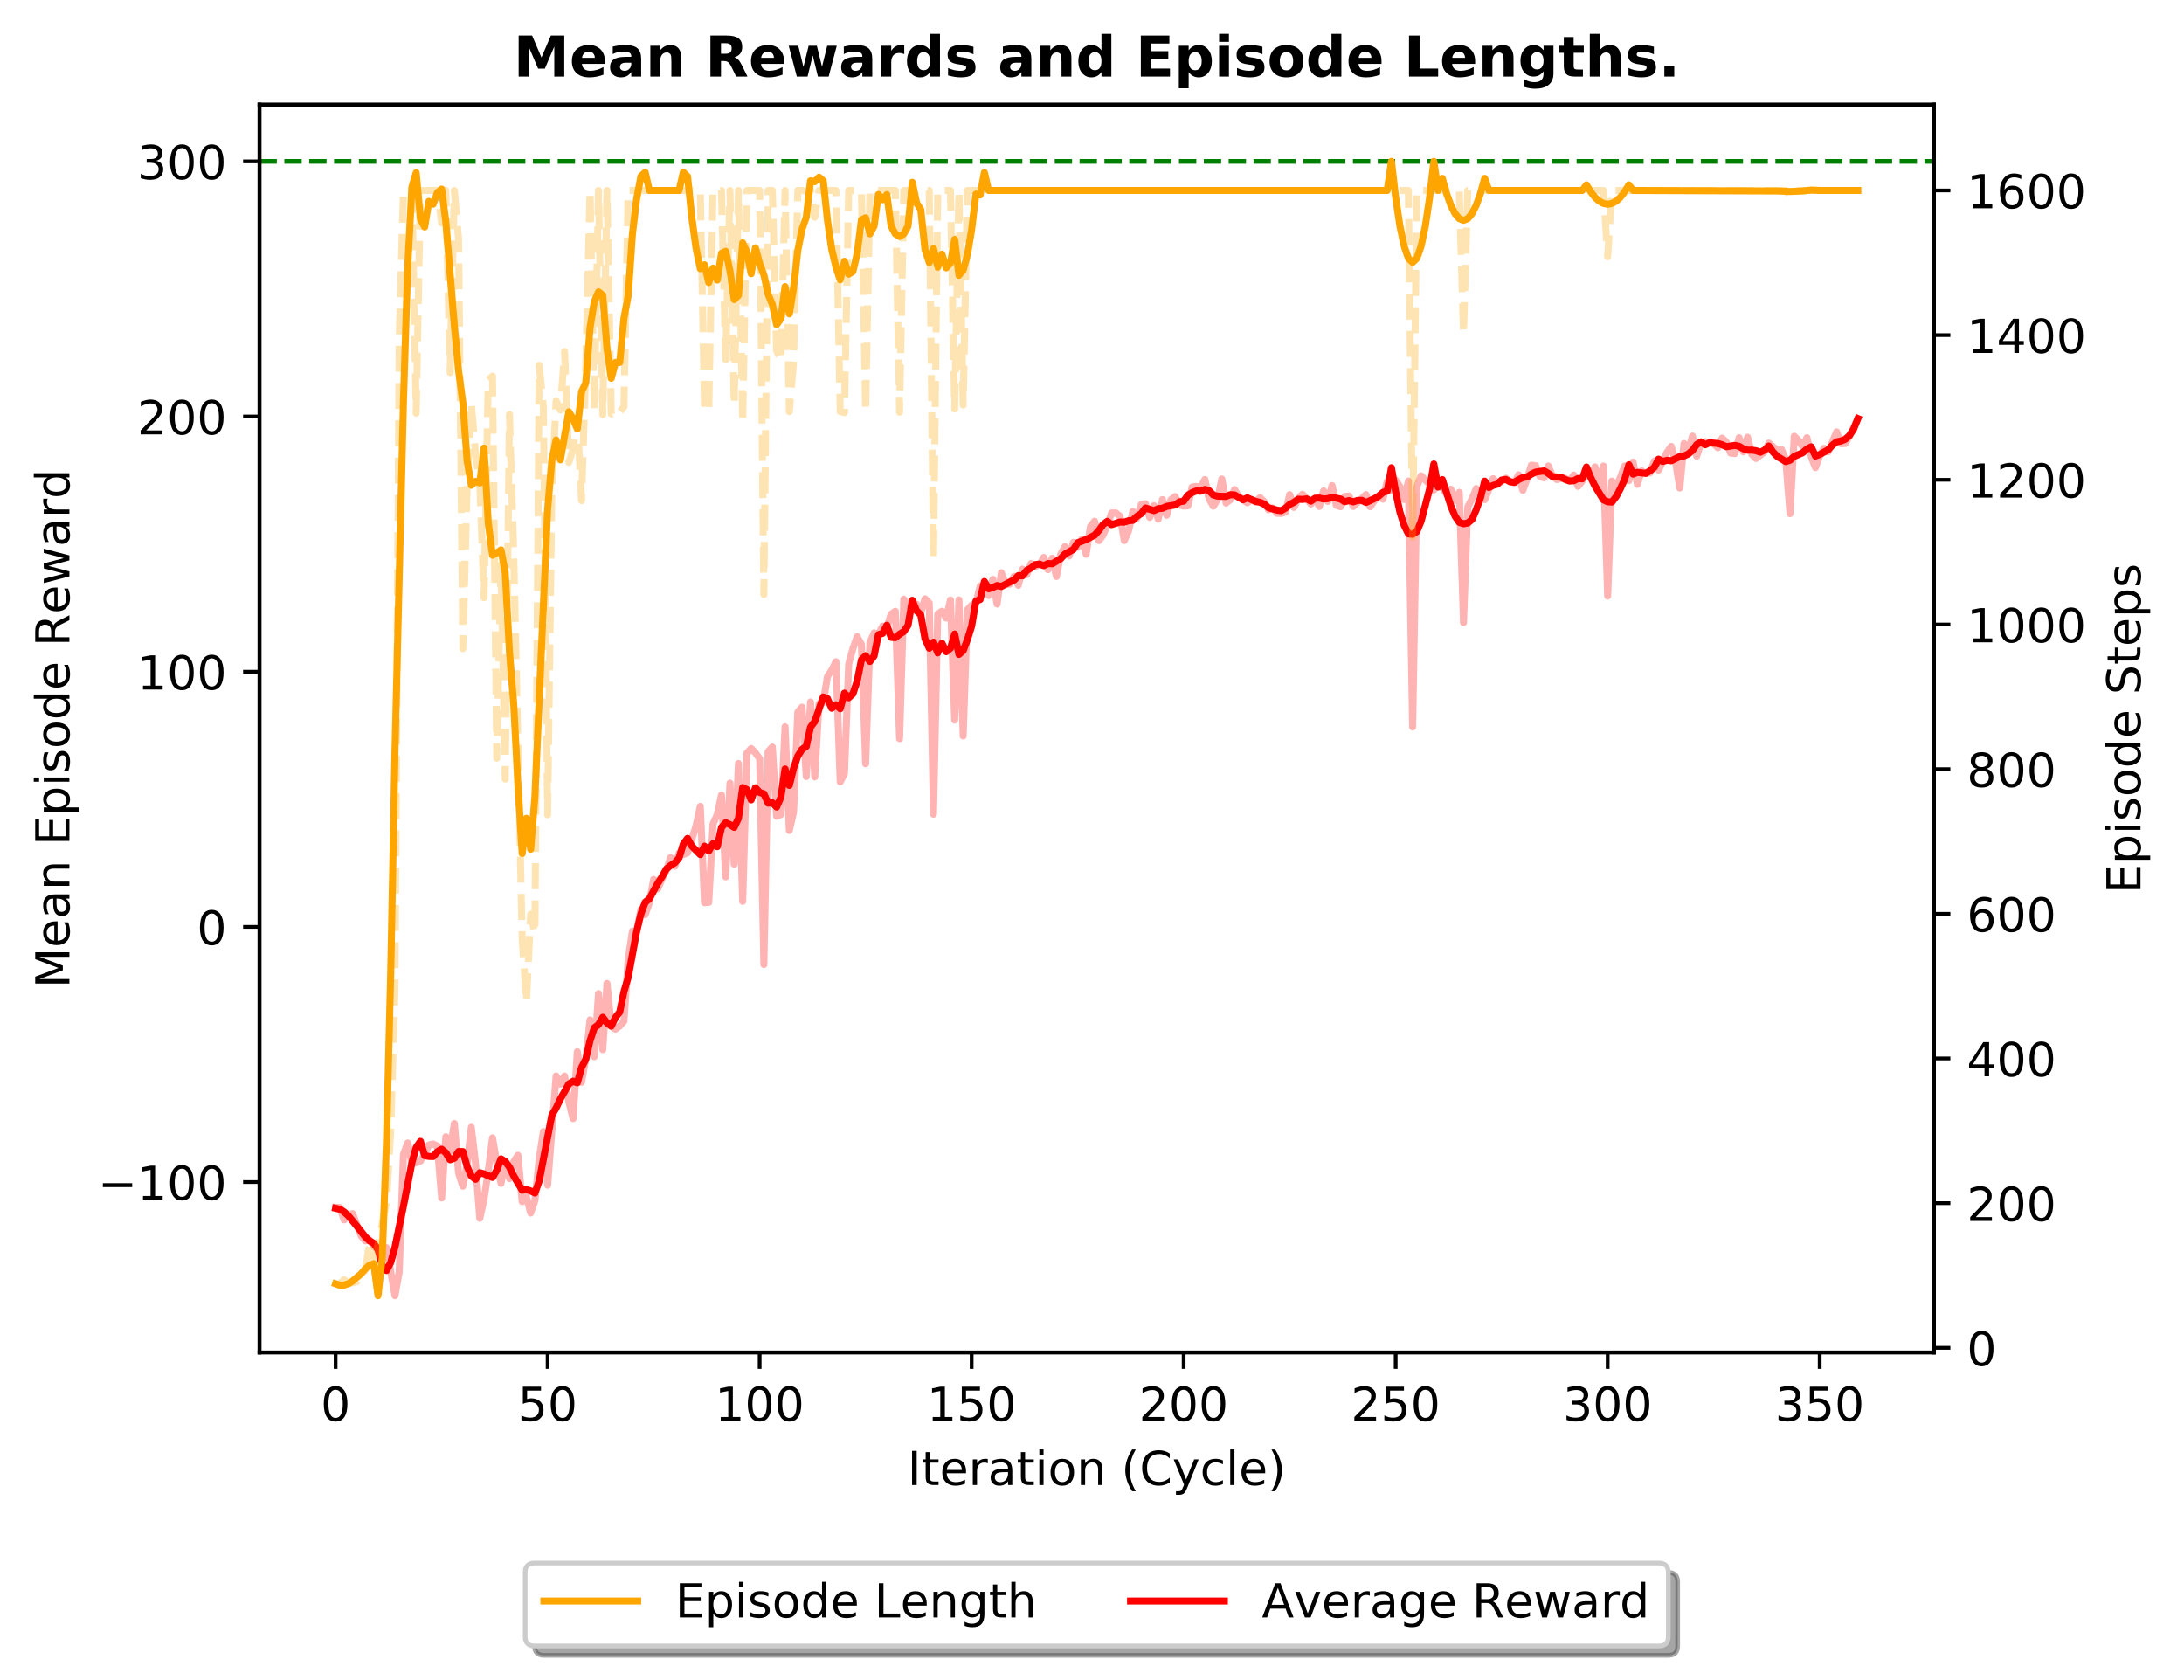 <?xml version="1.0" encoding="utf-8" standalone="no"?>
<!DOCTYPE svg PUBLIC "-//W3C//DTD SVG 1.1//EN"
  "http://www.w3.org/Graphics/SVG/1.1/DTD/svg11.dtd">
<!-- Created with matplotlib (https://matplotlib.org/) -->
<svg height="358.225pt" version="1.1" viewBox="0 0 465.793 358.225" width="465.793pt" xmlns="http://www.w3.org/2000/svg" xmlns:xlink="http://www.w3.org/1999/xlink">
 <defs>
  <style type="text/css">
*{stroke-linecap:butt;stroke-linejoin:round;}
  </style>
 </defs>
 <g id="figure_1">
  <g id="patch_1">
   <path d="M 0 358.225 
L 465.793 358.225 
L 465.793 0 
L 0 0 
z
" style="fill:#ffffff;"/>
  </g>
  <g id="axes_1">
   <g id="patch_2">
    <path d="M 55.345 288.43 
L 412.465 288.43 
L 412.465 22.318 
L 55.345 22.318 
z
" style="fill:#ffffff;"/>
   </g>
   <g id="matplotlib.axis_1">
    <g id="xtick_1">
     <g id="line2d_1">
      <defs>
       <path d="M 0 0 
L 0 3.5 
" id="mf4aa4391c2" style="stroke:#000000;stroke-width:0.8;"/>
      </defs>
      <g>
       <use style="stroke:#000000;stroke-width:0.8;" x="71.578" xlink:href="#mf4aa4391c2" y="288.43"/>
      </g>
     </g>
     <g id="text_1">
      <!-- 0 -->
      <defs>
       <path d="M 31.781 66.406 
Q 24.172 66.406 20.328 58.906 
Q 16.5 51.422 16.5 36.375 
Q 16.5 21.391 20.328 13.891 
Q 24.172 6.391 31.781 6.391 
Q 39.453 6.391 43.281 13.891 
Q 47.125 21.391 47.125 36.375 
Q 47.125 51.422 43.281 58.906 
Q 39.453 66.406 31.781 66.406 
z
M 31.781 74.219 
Q 44.047 74.219 50.516 64.516 
Q 56.984 54.828 56.984 36.375 
Q 56.984 17.969 50.516 8.266 
Q 44.047 -1.422 31.781 -1.422 
Q 19.531 -1.422 13.062 8.266 
Q 6.594 17.969 6.594 36.375 
Q 6.594 54.828 13.062 64.516 
Q 19.531 74.219 31.781 74.219 
z
" id="DejaVuSans-48"/>
      </defs>
      <g transform="translate(68.397 303.029)scale(0.1 -0.1)">
       <use xlink:href="#DejaVuSans-48"/>
      </g>
     </g>
    </g>
    <g id="xtick_2">
     <g id="line2d_2">
      <g>
       <use style="stroke:#000000;stroke-width:0.8;" x="116.795" xlink:href="#mf4aa4391c2" y="288.43"/>
      </g>
     </g>
     <g id="text_2">
      <!-- 50 -->
      <defs>
       <path d="M 10.797 72.906 
L 49.516 72.906 
L 49.516 64.594 
L 19.828 64.594 
L 19.828 46.734 
Q 21.969 47.469 24.109 47.828 
Q 26.266 48.188 28.422 48.188 
Q 40.625 48.188 47.75 41.5 
Q 54.891 34.812 54.891 23.391 
Q 54.891 11.625 47.562 5.094 
Q 40.234 -1.422 26.906 -1.422 
Q 22.312 -1.422 17.547 -0.641 
Q 12.797 0.141 7.719 1.703 
L 7.719 11.625 
Q 12.109 9.234 16.797 8.062 
Q 21.484 6.891 26.703 6.891 
Q 35.156 6.891 40.078 11.328 
Q 45.016 15.766 45.016 23.391 
Q 45.016 31 40.078 35.438 
Q 35.156 39.891 26.703 39.891 
Q 22.75 39.891 18.812 39.016 
Q 14.891 38.141 10.797 36.281 
z
" id="DejaVuSans-53"/>
      </defs>
      <g transform="translate(110.432 303.029)scale(0.1 -0.1)">
       <use xlink:href="#DejaVuSans-53"/>
       <use x="63.623" xlink:href="#DejaVuSans-48"/>
      </g>
     </g>
    </g>
    <g id="xtick_3">
     <g id="line2d_3">
      <g>
       <use style="stroke:#000000;stroke-width:0.8;" x="162.011" xlink:href="#mf4aa4391c2" y="288.43"/>
      </g>
     </g>
     <g id="text_3">
      <!-- 100 -->
      <defs>
       <path d="M 12.406 8.297 
L 28.516 8.297 
L 28.516 63.922 
L 10.984 60.406 
L 10.984 69.391 
L 28.422 72.906 
L 38.281 72.906 
L 38.281 8.297 
L 54.391 8.297 
L 54.391 0 
L 12.406 0 
z
" id="DejaVuSans-49"/>
      </defs>
      <g transform="translate(152.467 303.029)scale(0.1 -0.1)">
       <use xlink:href="#DejaVuSans-49"/>
       <use x="63.623" xlink:href="#DejaVuSans-48"/>
       <use x="127.246" xlink:href="#DejaVuSans-48"/>
      </g>
     </g>
    </g>
    <g id="xtick_4">
     <g id="line2d_4">
      <g>
       <use style="stroke:#000000;stroke-width:0.8;" x="207.228" xlink:href="#mf4aa4391c2" y="288.43"/>
      </g>
     </g>
     <g id="text_4">
      <!-- 150 -->
      <g transform="translate(197.684 303.029)scale(0.1 -0.1)">
       <use xlink:href="#DejaVuSans-49"/>
       <use x="63.623" xlink:href="#DejaVuSans-53"/>
       <use x="127.246" xlink:href="#DejaVuSans-48"/>
      </g>
     </g>
    </g>
    <g id="xtick_5">
     <g id="line2d_5">
      <g>
       <use style="stroke:#000000;stroke-width:0.8;" x="252.444" xlink:href="#mf4aa4391c2" y="288.43"/>
      </g>
     </g>
     <g id="text_5">
      <!-- 200 -->
      <defs>
       <path d="M 19.188 8.297 
L 53.609 8.297 
L 53.609 0 
L 7.328 0 
L 7.328 8.297 
Q 12.938 14.109 22.625 23.891 
Q 32.328 33.688 34.812 36.531 
Q 39.547 41.844 41.422 45.531 
Q 43.312 49.219 43.312 52.781 
Q 43.312 58.594 39.234 62.25 
Q 35.156 65.922 28.609 65.922 
Q 23.969 65.922 18.812 64.312 
Q 13.672 62.703 7.812 59.422 
L 7.812 69.391 
Q 13.766 71.781 18.938 73 
Q 24.125 74.219 28.422 74.219 
Q 39.75 74.219 46.484 68.547 
Q 53.219 62.891 53.219 53.422 
Q 53.219 48.922 51.531 44.891 
Q 49.859 40.875 45.406 35.406 
Q 44.188 33.984 37.641 27.219 
Q 31.109 20.453 19.188 8.297 
z
" id="DejaVuSans-50"/>
      </defs>
      <g transform="translate(242.9 303.029)scale(0.1 -0.1)">
       <use xlink:href="#DejaVuSans-50"/>
       <use x="63.623" xlink:href="#DejaVuSans-48"/>
       <use x="127.246" xlink:href="#DejaVuSans-48"/>
      </g>
     </g>
    </g>
    <g id="xtick_6">
     <g id="line2d_6">
      <g>
       <use style="stroke:#000000;stroke-width:0.8;" x="297.661" xlink:href="#mf4aa4391c2" y="288.43"/>
      </g>
     </g>
     <g id="text_6">
      <!-- 250 -->
      <g transform="translate(288.117 303.029)scale(0.1 -0.1)">
       <use xlink:href="#DejaVuSans-50"/>
       <use x="63.623" xlink:href="#DejaVuSans-53"/>
       <use x="127.246" xlink:href="#DejaVuSans-48"/>
      </g>
     </g>
    </g>
    <g id="xtick_7">
     <g id="line2d_7">
      <g>
       <use style="stroke:#000000;stroke-width:0.8;" x="342.877" xlink:href="#mf4aa4391c2" y="288.43"/>
      </g>
     </g>
     <g id="text_7">
      <!-- 300 -->
      <defs>
       <path d="M 40.578 39.312 
Q 47.656 37.797 51.625 33 
Q 55.609 28.219 55.609 21.188 
Q 55.609 10.406 48.188 4.484 
Q 40.766 -1.422 27.094 -1.422 
Q 22.516 -1.422 17.656 -0.516 
Q 12.797 0.391 7.625 2.203 
L 7.625 11.719 
Q 11.719 9.328 16.594 8.109 
Q 21.484 6.891 26.812 6.891 
Q 36.078 6.891 40.938 10.547 
Q 45.797 14.203 45.797 21.188 
Q 45.797 27.641 41.281 31.266 
Q 36.766 34.906 28.719 34.906 
L 20.219 34.906 
L 20.219 43.016 
L 29.109 43.016 
Q 36.375 43.016 40.234 45.922 
Q 44.094 48.828 44.094 54.297 
Q 44.094 59.906 40.109 62.906 
Q 36.141 65.922 28.719 65.922 
Q 24.656 65.922 20.016 65.031 
Q 15.375 64.156 9.812 62.312 
L 9.812 71.094 
Q 15.438 72.656 20.344 73.438 
Q 25.25 74.219 29.594 74.219 
Q 40.828 74.219 47.359 69.109 
Q 53.906 64.016 53.906 55.328 
Q 53.906 49.266 50.438 45.094 
Q 46.969 40.922 40.578 39.312 
z
" id="DejaVuSans-51"/>
      </defs>
      <g transform="translate(333.333 303.029)scale(0.1 -0.1)">
       <use xlink:href="#DejaVuSans-51"/>
       <use x="63.623" xlink:href="#DejaVuSans-48"/>
       <use x="127.246" xlink:href="#DejaVuSans-48"/>
      </g>
     </g>
    </g>
    <g id="xtick_8">
     <g id="line2d_8">
      <g>
       <use style="stroke:#000000;stroke-width:0.8;" x="388.094" xlink:href="#mf4aa4391c2" y="288.43"/>
      </g>
     </g>
     <g id="text_8">
      <!-- 350 -->
      <g transform="translate(378.55 303.029)scale(0.1 -0.1)">
       <use xlink:href="#DejaVuSans-51"/>
       <use x="63.623" xlink:href="#DejaVuSans-53"/>
       <use x="127.246" xlink:href="#DejaVuSans-48"/>
      </g>
     </g>
    </g>
    <g id="text_9">
     <!-- Iteration (Cycle) -->
     <defs>
      <path d="M 9.812 72.906 
L 19.672 72.906 
L 19.672 0 
L 9.812 0 
z
" id="DejaVuSans-73"/>
      <path d="M 18.312 70.219 
L 18.312 54.688 
L 36.812 54.688 
L 36.812 47.703 
L 18.312 47.703 
L 18.312 18.016 
Q 18.312 11.328 20.141 9.422 
Q 21.969 7.516 27.594 7.516 
L 36.812 7.516 
L 36.812 0 
L 27.594 0 
Q 17.188 0 13.234 3.875 
Q 9.281 7.766 9.281 18.016 
L 9.281 47.703 
L 2.688 47.703 
L 2.688 54.688 
L 9.281 54.688 
L 9.281 70.219 
z
" id="DejaVuSans-116"/>
      <path d="M 56.203 29.594 
L 56.203 25.203 
L 14.891 25.203 
Q 15.484 15.922 20.484 11.062 
Q 25.484 6.203 34.422 6.203 
Q 39.594 6.203 44.453 7.469 
Q 49.312 8.734 54.109 11.281 
L 54.109 2.781 
Q 49.266 0.734 44.188 -0.344 
Q 39.109 -1.422 33.891 -1.422 
Q 20.797 -1.422 13.156 6.188 
Q 5.516 13.812 5.516 26.812 
Q 5.516 40.234 12.766 48.109 
Q 20.016 56 32.328 56 
Q 43.359 56 49.781 48.891 
Q 56.203 41.797 56.203 29.594 
z
M 47.219 32.234 
Q 47.125 39.594 43.094 43.984 
Q 39.062 48.391 32.422 48.391 
Q 24.906 48.391 20.391 44.141 
Q 15.875 39.891 15.188 32.172 
z
" id="DejaVuSans-101"/>
      <path d="M 41.109 46.297 
Q 39.594 47.172 37.812 47.578 
Q 36.031 48 33.891 48 
Q 26.266 48 22.188 43.047 
Q 18.109 38.094 18.109 28.812 
L 18.109 0 
L 9.078 0 
L 9.078 54.688 
L 18.109 54.688 
L 18.109 46.188 
Q 20.953 51.172 25.484 53.578 
Q 30.031 56 36.531 56 
Q 37.453 56 38.578 55.875 
Q 39.703 55.766 41.062 55.516 
z
" id="DejaVuSans-114"/>
      <path d="M 34.281 27.484 
Q 23.391 27.484 19.188 25 
Q 14.984 22.516 14.984 16.5 
Q 14.984 11.719 18.141 8.906 
Q 21.297 6.109 26.703 6.109 
Q 34.188 6.109 38.703 11.406 
Q 43.219 16.703 43.219 25.484 
L 43.219 27.484 
z
M 52.203 31.203 
L 52.203 0 
L 43.219 0 
L 43.219 8.297 
Q 40.141 3.328 35.547 0.953 
Q 30.953 -1.422 24.312 -1.422 
Q 15.922 -1.422 10.953 3.297 
Q 6 8.016 6 15.922 
Q 6 25.141 12.172 29.828 
Q 18.359 34.516 30.609 34.516 
L 43.219 34.516 
L 43.219 35.406 
Q 43.219 41.609 39.141 45 
Q 35.062 48.391 27.688 48.391 
Q 23 48.391 18.547 47.266 
Q 14.109 46.141 10.016 43.891 
L 10.016 52.203 
Q 14.938 54.109 19.578 55.047 
Q 24.219 56 28.609 56 
Q 40.484 56 46.344 49.844 
Q 52.203 43.703 52.203 31.203 
z
" id="DejaVuSans-97"/>
      <path d="M 9.422 54.688 
L 18.406 54.688 
L 18.406 0 
L 9.422 0 
z
M 9.422 75.984 
L 18.406 75.984 
L 18.406 64.594 
L 9.422 64.594 
z
" id="DejaVuSans-105"/>
      <path d="M 30.609 48.391 
Q 23.391 48.391 19.188 42.75 
Q 14.984 37.109 14.984 27.297 
Q 14.984 17.484 19.156 11.844 
Q 23.344 6.203 30.609 6.203 
Q 37.797 6.203 41.984 11.859 
Q 46.188 17.531 46.188 27.297 
Q 46.188 37.016 41.984 42.703 
Q 37.797 48.391 30.609 48.391 
z
M 30.609 56 
Q 42.328 56 49.016 48.375 
Q 55.719 40.766 55.719 27.297 
Q 55.719 13.875 49.016 6.219 
Q 42.328 -1.422 30.609 -1.422 
Q 18.844 -1.422 12.172 6.219 
Q 5.516 13.875 5.516 27.297 
Q 5.516 40.766 12.172 48.375 
Q 18.844 56 30.609 56 
z
" id="DejaVuSans-111"/>
      <path d="M 54.891 33.016 
L 54.891 0 
L 45.906 0 
L 45.906 32.719 
Q 45.906 40.484 42.875 44.328 
Q 39.844 48.188 33.797 48.188 
Q 26.516 48.188 22.312 43.547 
Q 18.109 38.922 18.109 30.906 
L 18.109 0 
L 9.078 0 
L 9.078 54.688 
L 18.109 54.688 
L 18.109 46.188 
Q 21.344 51.125 25.703 53.562 
Q 30.078 56 35.797 56 
Q 45.219 56 50.047 50.172 
Q 54.891 44.344 54.891 33.016 
z
" id="DejaVuSans-110"/>
      <path id="DejaVuSans-32"/>
      <path d="M 31 75.875 
Q 24.469 64.656 21.281 53.656 
Q 18.109 42.672 18.109 31.391 
Q 18.109 20.125 21.312 9.062 
Q 24.516 -2 31 -13.188 
L 23.188 -13.188 
Q 15.875 -1.703 12.234 9.375 
Q 8.594 20.453 8.594 31.391 
Q 8.594 42.281 12.203 53.312 
Q 15.828 64.359 23.188 75.875 
z
" id="DejaVuSans-40"/>
      <path d="M 64.406 67.281 
L 64.406 56.891 
Q 59.422 61.531 53.781 63.812 
Q 48.141 66.109 41.797 66.109 
Q 29.297 66.109 22.656 58.469 
Q 16.016 50.828 16.016 36.375 
Q 16.016 21.969 22.656 14.328 
Q 29.297 6.688 41.797 6.688 
Q 48.141 6.688 53.781 8.984 
Q 59.422 11.281 64.406 15.922 
L 64.406 5.609 
Q 59.234 2.094 53.438 0.328 
Q 47.656 -1.422 41.219 -1.422 
Q 24.656 -1.422 15.125 8.703 
Q 5.609 18.844 5.609 36.375 
Q 5.609 53.953 15.125 64.078 
Q 24.656 74.219 41.219 74.219 
Q 47.75 74.219 53.531 72.484 
Q 59.328 70.75 64.406 67.281 
z
" id="DejaVuSans-67"/>
      <path d="M 32.172 -5.078 
Q 28.375 -14.844 24.75 -17.812 
Q 21.141 -20.797 15.094 -20.797 
L 7.906 -20.797 
L 7.906 -13.281 
L 13.188 -13.281 
Q 16.891 -13.281 18.938 -11.516 
Q 21 -9.766 23.484 -3.219 
L 25.094 0.875 
L 2.984 54.688 
L 12.5 54.688 
L 29.594 11.922 
L 46.688 54.688 
L 56.203 54.688 
z
" id="DejaVuSans-121"/>
      <path d="M 48.781 52.594 
L 48.781 44.188 
Q 44.969 46.297 41.141 47.344 
Q 37.312 48.391 33.406 48.391 
Q 24.656 48.391 19.812 42.844 
Q 14.984 37.312 14.984 27.297 
Q 14.984 17.281 19.812 11.734 
Q 24.656 6.203 33.406 6.203 
Q 37.312 6.203 41.141 7.25 
Q 44.969 8.297 48.781 10.406 
L 48.781 2.094 
Q 45.016 0.344 40.984 -0.531 
Q 36.969 -1.422 32.422 -1.422 
Q 20.062 -1.422 12.781 6.344 
Q 5.516 14.109 5.516 27.297 
Q 5.516 40.672 12.859 48.328 
Q 20.219 56 33.016 56 
Q 37.156 56 41.109 55.141 
Q 45.062 54.297 48.781 52.594 
z
" id="DejaVuSans-99"/>
      <path d="M 9.422 75.984 
L 18.406 75.984 
L 18.406 0 
L 9.422 0 
z
" id="DejaVuSans-108"/>
      <path d="M 8.016 75.875 
L 15.828 75.875 
Q 23.141 64.359 26.781 53.312 
Q 30.422 42.281 30.422 31.391 
Q 30.422 20.453 26.781 9.375 
Q 23.141 -1.703 15.828 -13.188 
L 8.016 -13.188 
Q 14.5 -2 17.703 9.062 
Q 20.906 20.125 20.906 31.391 
Q 20.906 42.672 17.703 53.656 
Q 14.5 64.656 8.016 75.875 
z
" id="DejaVuSans-41"/>
     </defs>
     <g transform="translate(193.54 316.707)scale(0.1 -0.1)">
      <use xlink:href="#DejaVuSans-73"/>
      <use x="29.492" xlink:href="#DejaVuSans-116"/>
      <use x="68.701" xlink:href="#DejaVuSans-101"/>
      <use x="130.225" xlink:href="#DejaVuSans-114"/>
      <use x="171.338" xlink:href="#DejaVuSans-97"/>
      <use x="232.617" xlink:href="#DejaVuSans-116"/>
      <use x="271.826" xlink:href="#DejaVuSans-105"/>
      <use x="299.609" xlink:href="#DejaVuSans-111"/>
      <use x="360.791" xlink:href="#DejaVuSans-110"/>
      <use x="424.17" xlink:href="#DejaVuSans-32"/>
      <use x="455.957" xlink:href="#DejaVuSans-40"/>
      <use x="494.971" xlink:href="#DejaVuSans-67"/>
      <use x="564.795" xlink:href="#DejaVuSans-121"/>
      <use x="623.975" xlink:href="#DejaVuSans-99"/>
      <use x="678.955" xlink:href="#DejaVuSans-108"/>
      <use x="706.738" xlink:href="#DejaVuSans-101"/>
      <use x="768.262" xlink:href="#DejaVuSans-41"/>
     </g>
    </g>
   </g>
   <g id="matplotlib.axis_2">
    <g id="ytick_1">
     <g id="line2d_9">
      <defs>
       <path d="M 0 0 
L -3.5 0 
" id="m051c4290be" style="stroke:#000000;stroke-width:0.8;"/>
      </defs>
      <g>
       <use style="stroke:#000000;stroke-width:0.8;" x="55.345" xlink:href="#m051c4290be" y="252.087"/>
      </g>
     </g>
     <g id="text_10">
      <!-- −100 -->
      <defs>
       <path d="M 10.594 35.5 
L 73.188 35.5 
L 73.188 27.203 
L 10.594 27.203 
z
" id="DejaVuSans-8722"/>
      </defs>
      <g transform="translate(20.878 255.886)scale(0.1 -0.1)">
       <use xlink:href="#DejaVuSans-8722"/>
       <use x="83.789" xlink:href="#DejaVuSans-49"/>
       <use x="147.412" xlink:href="#DejaVuSans-48"/>
       <use x="211.035" xlink:href="#DejaVuSans-48"/>
      </g>
     </g>
    </g>
    <g id="ytick_2">
     <g id="line2d_10">
      <g>
       <use style="stroke:#000000;stroke-width:0.8;" x="55.345" xlink:href="#m051c4290be" y="197.669"/>
      </g>
     </g>
     <g id="text_11">
      <!-- 0 -->
      <g transform="translate(41.983 201.468)scale(0.1 -0.1)">
       <use xlink:href="#DejaVuSans-48"/>
      </g>
     </g>
    </g>
    <g id="ytick_3">
     <g id="line2d_11">
      <g>
       <use style="stroke:#000000;stroke-width:0.8;" x="55.345" xlink:href="#m051c4290be" y="143.25"/>
      </g>
     </g>
     <g id="text_12">
      <!-- 100 -->
      <g transform="translate(29.258 147.05)scale(0.1 -0.1)">
       <use xlink:href="#DejaVuSans-49"/>
       <use x="63.623" xlink:href="#DejaVuSans-48"/>
       <use x="127.246" xlink:href="#DejaVuSans-48"/>
      </g>
     </g>
    </g>
    <g id="ytick_4">
     <g id="line2d_12">
      <g>
       <use style="stroke:#000000;stroke-width:0.8;" x="55.345" xlink:href="#m051c4290be" y="88.832"/>
      </g>
     </g>
     <g id="text_13">
      <!-- 200 -->
      <g transform="translate(29.258 92.632)scale(0.1 -0.1)">
       <use xlink:href="#DejaVuSans-50"/>
       <use x="63.623" xlink:href="#DejaVuSans-48"/>
       <use x="127.246" xlink:href="#DejaVuSans-48"/>
      </g>
     </g>
    </g>
    <g id="ytick_5">
     <g id="line2d_13">
      <g>
       <use style="stroke:#000000;stroke-width:0.8;" x="55.345" xlink:href="#m051c4290be" y="34.414"/>
      </g>
     </g>
     <g id="text_14">
      <!-- 300 -->
      <g transform="translate(29.258 38.213)scale(0.1 -0.1)">
       <use xlink:href="#DejaVuSans-51"/>
       <use x="63.623" xlink:href="#DejaVuSans-48"/>
       <use x="127.246" xlink:href="#DejaVuSans-48"/>
      </g>
     </g>
    </g>
    <g id="text_15">
     <!-- Mean Episode Reward -->
     <defs>
      <path d="M 9.812 72.906 
L 24.516 72.906 
L 43.109 23.297 
L 61.812 72.906 
L 76.516 72.906 
L 76.516 0 
L 66.891 0 
L 66.891 64.016 
L 48.094 14.016 
L 38.188 14.016 
L 19.391 64.016 
L 19.391 0 
L 9.812 0 
z
" id="DejaVuSans-77"/>
      <path d="M 9.812 72.906 
L 55.906 72.906 
L 55.906 64.594 
L 19.672 64.594 
L 19.672 43.016 
L 54.391 43.016 
L 54.391 34.719 
L 19.672 34.719 
L 19.672 8.297 
L 56.781 8.297 
L 56.781 0 
L 9.812 0 
z
" id="DejaVuSans-69"/>
      <path d="M 18.109 8.203 
L 18.109 -20.797 
L 9.078 -20.797 
L 9.078 54.688 
L 18.109 54.688 
L 18.109 46.391 
Q 20.953 51.266 25.266 53.625 
Q 29.594 56 35.594 56 
Q 45.562 56 51.781 48.094 
Q 58.016 40.188 58.016 27.297 
Q 58.016 14.406 51.781 6.484 
Q 45.562 -1.422 35.594 -1.422 
Q 29.594 -1.422 25.266 0.953 
Q 20.953 3.328 18.109 8.203 
z
M 48.688 27.297 
Q 48.688 37.203 44.609 42.844 
Q 40.531 48.484 33.406 48.484 
Q 26.266 48.484 22.188 42.844 
Q 18.109 37.203 18.109 27.297 
Q 18.109 17.391 22.188 11.75 
Q 26.266 6.109 33.406 6.109 
Q 40.531 6.109 44.609 11.75 
Q 48.688 17.391 48.688 27.297 
z
" id="DejaVuSans-112"/>
      <path d="M 44.281 53.078 
L 44.281 44.578 
Q 40.484 46.531 36.375 47.5 
Q 32.281 48.484 27.875 48.484 
Q 21.188 48.484 17.844 46.438 
Q 14.5 44.391 14.5 40.281 
Q 14.5 37.156 16.891 35.375 
Q 19.281 33.594 26.516 31.984 
L 29.594 31.297 
Q 39.156 29.25 43.188 25.516 
Q 47.219 21.781 47.219 15.094 
Q 47.219 7.469 41.188 3.016 
Q 35.156 -1.422 24.609 -1.422 
Q 20.219 -1.422 15.453 -0.562 
Q 10.688 0.297 5.422 2 
L 5.422 11.281 
Q 10.406 8.688 15.234 7.391 
Q 20.062 6.109 24.812 6.109 
Q 31.156 6.109 34.562 8.281 
Q 37.984 10.453 37.984 14.406 
Q 37.984 18.062 35.516 20.016 
Q 33.062 21.969 24.703 23.781 
L 21.578 24.516 
Q 13.234 26.266 9.516 29.906 
Q 5.812 33.547 5.812 39.891 
Q 5.812 47.609 11.281 51.797 
Q 16.75 56 26.812 56 
Q 31.781 56 36.172 55.266 
Q 40.578 54.547 44.281 53.078 
z
" id="DejaVuSans-115"/>
      <path d="M 45.406 46.391 
L 45.406 75.984 
L 54.391 75.984 
L 54.391 0 
L 45.406 0 
L 45.406 8.203 
Q 42.578 3.328 38.25 0.953 
Q 33.938 -1.422 27.875 -1.422 
Q 17.969 -1.422 11.734 6.484 
Q 5.516 14.406 5.516 27.297 
Q 5.516 40.188 11.734 48.094 
Q 17.969 56 27.875 56 
Q 33.938 56 38.25 53.625 
Q 42.578 51.266 45.406 46.391 
z
M 14.797 27.297 
Q 14.797 17.391 18.875 11.75 
Q 22.953 6.109 30.078 6.109 
Q 37.203 6.109 41.297 11.75 
Q 45.406 17.391 45.406 27.297 
Q 45.406 37.203 41.297 42.844 
Q 37.203 48.484 30.078 48.484 
Q 22.953 48.484 18.875 42.844 
Q 14.797 37.203 14.797 27.297 
z
" id="DejaVuSans-100"/>
      <path d="M 44.391 34.188 
Q 47.562 33.109 50.562 29.594 
Q 53.562 26.078 56.594 19.922 
L 66.609 0 
L 56 0 
L 46.688 18.703 
Q 43.062 26.031 39.672 28.422 
Q 36.281 30.812 30.422 30.812 
L 19.672 30.812 
L 19.672 0 
L 9.812 0 
L 9.812 72.906 
L 32.078 72.906 
Q 44.578 72.906 50.734 67.672 
Q 56.891 62.453 56.891 51.906 
Q 56.891 45.016 53.688 40.469 
Q 50.484 35.938 44.391 34.188 
z
M 19.672 64.797 
L 19.672 38.922 
L 32.078 38.922 
Q 39.203 38.922 42.844 42.219 
Q 46.484 45.516 46.484 51.906 
Q 46.484 58.297 42.844 61.547 
Q 39.203 64.797 32.078 64.797 
z
" id="DejaVuSans-82"/>
      <path d="M 4.203 54.688 
L 13.188 54.688 
L 24.422 12.016 
L 35.594 54.688 
L 46.188 54.688 
L 57.422 12.016 
L 68.609 54.688 
L 77.594 54.688 
L 63.281 0 
L 52.688 0 
L 40.922 44.828 
L 29.109 0 
L 18.5 0 
z
" id="DejaVuSans-119"/>
     </defs>
     <g transform="translate(14.798 210.743)rotate(-90)scale(0.1 -0.1)">
      <use xlink:href="#DejaVuSans-77"/>
      <use x="86.279" xlink:href="#DejaVuSans-101"/>
      <use x="147.803" xlink:href="#DejaVuSans-97"/>
      <use x="209.082" xlink:href="#DejaVuSans-110"/>
      <use x="272.461" xlink:href="#DejaVuSans-32"/>
      <use x="304.248" xlink:href="#DejaVuSans-69"/>
      <use x="367.432" xlink:href="#DejaVuSans-112"/>
      <use x="430.908" xlink:href="#DejaVuSans-105"/>
      <use x="458.691" xlink:href="#DejaVuSans-115"/>
      <use x="510.791" xlink:href="#DejaVuSans-111"/>
      <use x="571.973" xlink:href="#DejaVuSans-100"/>
      <use x="635.449" xlink:href="#DejaVuSans-101"/>
      <use x="696.973" xlink:href="#DejaVuSans-32"/>
      <use x="728.76" xlink:href="#DejaVuSans-82"/>
      <use x="798.18" xlink:href="#DejaVuSans-101"/>
      <use x="859.703" xlink:href="#DejaVuSans-119"/>
      <use x="941.49" xlink:href="#DejaVuSans-97"/>
      <use x="1002.77" xlink:href="#DejaVuSans-114"/>
      <use x="1043.867" xlink:href="#DejaVuSans-100"/>
     </g>
    </g>
   </g>
   <g id="line2d_14">
    <path clip-path="url(#p9b9e7e732f)" d="M 71.578 257.683 
L 72.482 257.891 
L 73.387 258.45 
L 74.291 259.284 
L 76.1 261.478 
L 77.908 263.774 
L 78.813 264.642 
L 79.717 265.155 
L 80.621 266.5 
L 81.526 269.914 
L 82.43 270.963 
L 83.334 269.251 
L 84.239 265.962 
L 86.047 257.239 
L 87.856 247.947 
L 88.76 244.709 
L 89.665 243.414 
L 90.569 246.468 
L 91.473 246.625 
L 92.378 246.648 
L 93.282 245.612 
L 94.186 245.086 
L 95.091 245.859 
L 95.995 247.336 
L 96.899 247.016 
L 97.804 245.582 
L 98.708 245.595 
L 99.612 248.754 
L 100.517 250.785 
L 101.421 251.508 
L 102.325 250.11 
L 103.23 250.343 
L 105.038 251.109 
L 105.943 249.569 
L 106.847 247.154 
L 107.751 247.686 
L 108.656 248.919 
L 109.56 250.785 
L 111.369 253.833 
L 112.273 253.676 
L 113.177 253.985 
L 114.082 254.416 
L 114.986 251.906 
L 117.699 237.82 
L 118.603 236.299 
L 119.508 234.378 
L 121.316 231.18 
L 122.221 230.587 
L 123.125 230.926 
L 124.029 227.647 
L 124.934 225.914 
L 125.838 221.949 
L 126.742 219.199 
L 127.647 218.513 
L 128.551 216.961 
L 129.455 218.168 
L 130.36 218.838 
L 131.264 216.993 
L 132.168 215.828 
L 133.072 211.475 
L 133.977 208.45 
L 135.785 198.631 
L 136.69 194.901 
L 137.594 192.432 
L 138.498 191.673 
L 140.307 188.338 
L 141.211 186.956 
L 142.116 185.342 
L 143.02 184.565 
L 143.924 184.012 
L 144.829 182.958 
L 145.733 179.997 
L 146.637 178.804 
L 147.542 180.437 
L 149.35 182.261 
L 150.255 180.457 
L 151.159 181.489 
L 152.063 179.915 
L 152.968 180.583 
L 153.872 176.469 
L 154.776 175.443 
L 155.681 175.859 
L 156.585 176.454 
L 157.489 174.53 
L 158.394 167.959 
L 159.298 168.406 
L 160.202 170.592 
L 161.107 168.008 
L 162.011 168.996 
L 162.915 169.292 
L 163.82 171.292 
L 164.724 171.194 
L 165.628 172.113 
L 166.533 170.063 
L 167.437 163.995 
L 168.341 167.504 
L 169.246 163.865 
L 170.15 161.248 
L 171.054 159.803 
L 171.959 159.182 
L 172.863 155.067 
L 173.767 153.874 
L 175.576 148.645 
L 176.48 149 
L 177.385 151.043 
L 178.289 150.299 
L 179.193 151.149 
L 180.098 147.814 
L 181.002 148.807 
L 181.906 147.974 
L 182.811 145.245 
L 183.715 140.742 
L 184.619 139.829 
L 185.524 141.071 
L 186.428 139.878 
L 187.332 135.361 
L 188.237 135.077 
L 189.141 133.336 
L 190.045 135.918 
L 190.95 135.989 
L 191.854 135.251 
L 192.758 134.683 
L 193.663 133.356 
L 194.567 128.023 
L 195.471 130.246 
L 196.376 131.135 
L 197.28 136.254 
L 198.184 138.245 
L 199.089 136.945 
L 199.993 139.222 
L 200.897 137.18 
L 201.802 138.987 
L 202.706 138.25 
L 203.61 135.215 
L 204.515 139.558 
L 205.419 138.786 
L 206.323 136.414 
L 207.228 133.528 
L 208.132 128.203 
L 209.036 127.855 
L 209.941 124.008 
L 210.845 125.577 
L 211.749 125.297 
L 212.654 124.875 
L 213.558 125.086 
L 215.367 124.122 
L 216.271 123.72 
L 217.175 122.763 
L 218.08 122.799 
L 218.984 121.644 
L 219.888 121.16 
L 220.793 120.407 
L 221.697 120.303 
L 222.601 120.636 
L 223.506 120.189 
L 224.41 120.235 
L 226.219 119.148 
L 227.123 118.168 
L 228.931 117.169 
L 229.836 115.746 
L 231.644 115.068 
L 233.453 114.137 
L 234.357 113.136 
L 235.262 111.866 
L 236.166 111.187 
L 237.07 111.886 
L 238.879 111.323 
L 239.783 111.359 
L 240.688 111.056 
L 241.592 110.984 
L 242.496 110.094 
L 243.401 109.535 
L 244.305 108.347 
L 246.114 108.901 
L 247.018 108.49 
L 247.922 108.399 
L 248.827 107.993 
L 250.635 107.704 
L 251.54 107.032 
L 252.444 106.882 
L 253.348 105.615 
L 254.253 105.053 
L 255.157 104.702 
L 256.061 104.755 
L 256.966 104.382 
L 257.87 104.645 
L 258.774 105.573 
L 259.679 105.816 
L 261.487 105.871 
L 262.392 105.51 
L 263.296 105.546 
L 265.105 106.597 
L 266.009 106.165 
L 267.818 106.94 
L 268.722 107.128 
L 269.626 107.516 
L 270.531 108.286 
L 272.339 108.795 
L 273.244 108.912 
L 274.148 108.392 
L 275.052 107.585 
L 275.957 107.13 
L 276.861 106.469 
L 277.765 106.517 
L 278.67 106.403 
L 279.574 106.885 
L 280.478 106.252 
L 281.383 106.218 
L 282.287 106.42 
L 283.191 106.347 
L 284.096 106.051 
L 285.904 106.427 
L 286.809 107.003 
L 287.713 106.757 
L 288.617 107.037 
L 289.522 106.727 
L 290.426 106.704 
L 291.33 107.167 
L 293.139 106.335 
L 294.043 105.81 
L 294.948 105.004 
L 295.852 104.741 
L 296.756 99.751 
L 297.661 104.934 
L 298.565 109.208 
L 299.469 112.042 
L 300.374 113.854 
L 301.278 113.941 
L 302.182 113.346 
L 303.087 111.175 
L 304.895 104.292 
L 305.8 98.945 
L 306.704 103.874 
L 307.608 102.27 
L 309.417 107.883 
L 310.321 110.081 
L 311.226 111.394 
L 312.13 111.704 
L 313.034 111.542 
L 313.939 110.808 
L 314.843 108.709 
L 315.747 106.153 
L 316.652 102.607 
L 317.556 103.97 
L 318.46 103.513 
L 319.365 103.26 
L 320.269 102.37 
L 321.173 102.255 
L 322.078 102.763 
L 322.982 102.87 
L 323.886 102.274 
L 324.79 101.852 
L 325.695 101.719 
L 326.599 101.118 
L 327.503 100.685 
L 329.312 100.421 
L 330.216 100.95 
L 331.121 101.656 
L 332.929 101.77 
L 333.834 102.265 
L 334.738 102.581 
L 335.642 102.533 
L 336.547 102.047 
L 337.451 102.126 
L 338.355 99.6 
L 339.26 101.835 
L 340.164 103.649 
L 341.973 106.602 
L 342.877 107.026 
L 343.781 107.073 
L 344.686 105.907 
L 345.59 104.211 
L 346.494 102.252 
L 347.399 99.105 
L 348.303 101.117 
L 349.207 100.732 
L 351.016 100.952 
L 351.92 100.396 
L 352.825 99.653 
L 353.729 97.923 
L 354.633 98.415 
L 355.538 98.165 
L 356.442 98.265 
L 358.251 97.376 
L 359.155 97.238 
L 360.059 96.83 
L 360.964 96.052 
L 361.868 94.806 
L 362.772 94.232 
L 363.677 94.858 
L 364.581 94.423 
L 366.39 94.585 
L 367.294 94.847 
L 368.198 95.264 
L 370.007 94.978 
L 370.911 95.182 
L 371.816 95.703 
L 372.72 96.015 
L 373.624 95.994 
L 374.529 96.128 
L 375.433 96.439 
L 376.337 95.998 
L 377.242 95.123 
L 378.146 96.416 
L 379.05 97.338 
L 380.859 98.443 
L 381.763 98.146 
L 382.668 97.337 
L 384.476 96.554 
L 385.381 95.74 
L 386.285 95.291 
L 387.189 97.257 
L 388.094 96.928 
L 389.902 95.926 
L 390.807 94.936 
L 391.711 94.227 
L 392.615 94.053 
L 393.52 93.688 
L 394.424 92.914 
L 395.328 91.517 
L 396.233 89.278 
L 396.233 89.278 
" style="fill:none;stroke:#ff0000;stroke-linecap:square;stroke-width:1.5;"/>
   </g>
   <g id="line2d_15">
    <path clip-path="url(#p9b9e7e732f)" d="M 55.345 34.414 
L 412.465 34.414 
" style="fill:none;stroke:#008000;stroke-dasharray:3.7,1.6;stroke-dashoffset:0;"/>
   </g>
   <g id="patch_3">
    <path d="M 55.345 288.43 
L 55.345 22.318 
" style="fill:none;stroke:#000000;stroke-linecap:square;stroke-linejoin:miter;stroke-width:0.8;"/>
   </g>
   <g id="patch_4">
    <path d="M 412.465 288.43 
L 412.465 22.318 
" style="fill:none;stroke:#000000;stroke-linecap:square;stroke-linejoin:miter;stroke-width:0.8;"/>
   </g>
   <g id="patch_5">
    <path d="M 55.345 288.43 
L 412.465 288.43 
" style="fill:none;stroke:#000000;stroke-linecap:square;stroke-linejoin:miter;stroke-width:0.8;"/>
   </g>
   <g id="patch_6">
    <path d="M 55.345 22.318 
L 412.465 22.318 
" style="fill:none;stroke:#000000;stroke-linecap:square;stroke-linejoin:miter;stroke-width:0.8;"/>
   </g>
   <g id="text_16">
    <!-- Mean Rewards and Episode Lengths. -->
    <defs>
     <path d="M 9.188 72.906 
L 33.109 72.906 
L 49.703 33.891 
L 66.406 72.906 
L 90.281 72.906 
L 90.281 0 
L 72.516 0 
L 72.516 53.328 
L 55.719 14.016 
L 43.797 14.016 
L 27 53.328 
L 27 0 
L 9.188 0 
z
" id="DejaVuSans-Bold-77"/>
     <path d="M 62.984 27.484 
L 62.984 22.516 
L 22.125 22.516 
Q 22.75 16.359 26.562 13.281 
Q 30.375 10.203 37.203 10.203 
Q 42.719 10.203 48.5 11.844 
Q 54.297 13.484 60.406 16.797 
L 60.406 3.328 
Q 54.203 0.984 48 -0.219 
Q 41.797 -1.422 35.594 -1.422 
Q 20.75 -1.422 12.516 6.125 
Q 4.297 13.672 4.297 27.297 
Q 4.297 40.672 12.375 48.328 
Q 20.453 56 34.625 56 
Q 47.516 56 55.25 48.234 
Q 62.984 40.484 62.984 27.484 
z
M 45.016 33.297 
Q 45.016 38.281 42.109 41.328 
Q 39.203 44.391 34.516 44.391 
Q 29.438 44.391 26.266 41.531 
Q 23.094 38.672 22.312 33.297 
z
" id="DejaVuSans-Bold-101"/>
     <path d="M 32.906 24.609 
Q 27.438 24.609 24.672 22.75 
Q 21.922 20.906 21.922 17.281 
Q 21.922 13.969 24.141 12.078 
Q 26.375 10.203 30.328 10.203 
Q 35.25 10.203 38.625 13.734 
Q 42 17.281 42 22.609 
L 42 24.609 
z
M 59.625 31.203 
L 59.625 0 
L 42 0 
L 42 8.109 
Q 38.484 3.125 34.078 0.844 
Q 29.688 -1.422 23.391 -1.422 
Q 14.891 -1.422 9.594 3.531 
Q 4.297 8.5 4.297 16.406 
Q 4.297 26.031 10.906 30.516 
Q 17.531 35.016 31.688 35.016 
L 42 35.016 
L 42 36.375 
Q 42 40.531 38.719 42.453 
Q 35.453 44.391 28.516 44.391 
Q 22.906 44.391 18.062 43.266 
Q 13.234 42.141 9.078 39.891 
L 9.078 53.219 
Q 14.703 54.594 20.359 55.297 
Q 26.031 56 31.688 56 
Q 46.484 56 53.047 50.172 
Q 59.625 44.344 59.625 31.203 
z
" id="DejaVuSans-Bold-97"/>
     <path d="M 63.375 33.297 
L 63.375 0 
L 45.797 0 
L 45.797 5.422 
L 45.797 25.484 
Q 45.797 32.562 45.484 35.25 
Q 45.172 37.938 44.391 39.203 
Q 43.359 40.922 41.594 41.875 
Q 39.844 42.828 37.594 42.828 
Q 32.125 42.828 29 38.594 
Q 25.875 34.375 25.875 26.906 
L 25.875 0 
L 8.406 0 
L 8.406 54.688 
L 25.875 54.688 
L 25.875 46.688 
Q 29.828 51.469 34.266 53.734 
Q 38.719 56 44.094 56 
Q 53.562 56 58.469 50.188 
Q 63.375 44.391 63.375 33.297 
z
" id="DejaVuSans-Bold-110"/>
     <path id="DejaVuSans-Bold-32"/>
     <path d="M 35.891 40.578 
Q 41.797 40.578 44.359 42.766 
Q 46.922 44.969 46.922 50 
Q 46.922 54.984 44.359 57.125 
Q 41.797 59.281 35.891 59.281 
L 27.984 59.281 
L 27.984 40.578 
z
M 27.984 27.594 
L 27.984 0 
L 9.188 0 
L 9.188 72.906 
L 37.891 72.906 
Q 52.297 72.906 59 68.062 
Q 65.719 63.234 65.719 52.781 
Q 65.719 45.562 62.219 40.922 
Q 58.734 36.281 51.703 34.078 
Q 55.562 33.203 58.609 30.094 
Q 61.672 27 64.797 20.703 
L 75 0 
L 54.984 0 
L 46.094 18.109 
Q 43.406 23.578 40.641 25.578 
Q 37.891 27.594 33.297 27.594 
z
" id="DejaVuSans-Bold-82"/>
     <path d="M 3.516 54.688 
L 20.516 54.688 
L 29.688 17 
L 38.922 54.688 
L 53.516 54.688 
L 62.703 17.391 
L 71.922 54.688 
L 88.922 54.688 
L 74.516 0 
L 55.422 0 
L 46.188 37.594 
L 37.016 0 
L 17.922 0 
z
" id="DejaVuSans-Bold-119"/>
     <path d="M 49.031 39.797 
Q 46.734 40.875 44.453 41.375 
Q 42.188 41.891 39.891 41.891 
Q 33.156 41.891 29.516 37.562 
Q 25.875 33.25 25.875 25.203 
L 25.875 0 
L 8.406 0 
L 8.406 54.688 
L 25.875 54.688 
L 25.875 45.703 
Q 29.25 51.078 33.609 53.531 
Q 37.984 56 44.094 56 
Q 44.969 56 45.984 55.922 
Q 47.016 55.859 48.969 55.609 
z
" id="DejaVuSans-Bold-114"/>
     <path d="M 45.609 46.688 
L 45.609 75.984 
L 63.188 75.984 
L 63.188 0 
L 45.609 0 
L 45.609 7.906 
Q 42 3.078 37.641 0.828 
Q 33.297 -1.422 27.594 -1.422 
Q 17.484 -1.422 10.984 6.609 
Q 4.5 14.656 4.5 27.297 
Q 4.5 39.938 10.984 47.969 
Q 17.484 56 27.594 56 
Q 33.25 56 37.625 53.734 
Q 42 51.469 45.609 46.688 
z
M 34.078 11.281 
Q 39.703 11.281 42.656 15.375 
Q 45.609 19.484 45.609 27.297 
Q 45.609 35.109 42.656 39.203 
Q 39.703 43.312 34.078 43.312 
Q 28.516 43.312 25.562 39.203 
Q 22.609 35.109 22.609 27.297 
Q 22.609 19.484 25.562 15.375 
Q 28.516 11.281 34.078 11.281 
z
" id="DejaVuSans-Bold-100"/>
     <path d="M 51.125 52.984 
L 51.125 39.703 
Q 45.516 42.047 40.281 43.219 
Q 35.062 44.391 30.422 44.391 
Q 25.438 44.391 23.016 43.141 
Q 20.609 41.891 20.609 39.312 
Q 20.609 37.203 22.438 36.078 
Q 24.266 34.969 29 34.422 
L 32.078 33.984 
Q 45.516 32.281 50.141 28.375 
Q 54.781 24.469 54.781 16.109 
Q 54.781 7.375 48.328 2.969 
Q 41.891 -1.422 29.109 -1.422 
Q 23.688 -1.422 17.891 -0.562 
Q 12.109 0.297 6 2 
L 6 15.281 
Q 11.234 12.75 16.719 11.469 
Q 22.219 10.203 27.875 10.203 
Q 33.016 10.203 35.594 11.609 
Q 38.188 13.031 38.188 15.828 
Q 38.188 18.172 36.406 19.312 
Q 34.625 20.453 29.297 21.094 
L 26.219 21.484 
Q 14.547 22.953 9.859 26.906 
Q 5.172 30.859 5.172 38.922 
Q 5.172 47.609 11.125 51.797 
Q 17.094 56 29.391 56 
Q 34.234 56 39.547 55.266 
Q 44.875 54.547 51.125 52.984 
z
" id="DejaVuSans-Bold-115"/>
     <path d="M 9.188 72.906 
L 59.906 72.906 
L 59.906 58.688 
L 27.984 58.688 
L 27.984 45.125 
L 58.016 45.125 
L 58.016 30.906 
L 27.984 30.906 
L 27.984 14.203 
L 60.984 14.203 
L 60.984 0 
L 9.188 0 
z
" id="DejaVuSans-Bold-69"/>
     <path d="M 25.875 7.906 
L 25.875 -20.797 
L 8.406 -20.797 
L 8.406 54.688 
L 25.875 54.688 
L 25.875 46.688 
Q 29.5 51.469 33.891 53.734 
Q 38.281 56 44 56 
Q 54.109 56 60.594 47.969 
Q 67.094 39.938 67.094 27.297 
Q 67.094 14.656 60.594 6.609 
Q 54.109 -1.422 44 -1.422 
Q 38.281 -1.422 33.891 0.844 
Q 29.5 3.125 25.875 7.906 
z
M 37.5 43.312 
Q 31.891 43.312 28.875 39.188 
Q 25.875 35.062 25.875 27.297 
Q 25.875 19.531 28.875 15.406 
Q 31.891 11.281 37.5 11.281 
Q 43.109 11.281 46.062 15.375 
Q 49.031 19.484 49.031 27.297 
Q 49.031 35.109 46.062 39.203 
Q 43.109 43.312 37.5 43.312 
z
" id="DejaVuSans-Bold-112"/>
     <path d="M 8.406 54.688 
L 25.875 54.688 
L 25.875 0 
L 8.406 0 
z
M 8.406 75.984 
L 25.875 75.984 
L 25.875 61.719 
L 8.406 61.719 
z
" id="DejaVuSans-Bold-105"/>
     <path d="M 34.422 43.5 
Q 28.609 43.5 25.562 39.328 
Q 22.516 35.156 22.516 27.297 
Q 22.516 19.438 25.562 15.25 
Q 28.609 11.078 34.422 11.078 
Q 40.141 11.078 43.156 15.25 
Q 46.188 19.438 46.188 27.297 
Q 46.188 35.156 43.156 39.328 
Q 40.141 43.5 34.422 43.5 
z
M 34.422 56 
Q 48.531 56 56.469 48.375 
Q 64.406 40.766 64.406 27.297 
Q 64.406 13.812 56.469 6.188 
Q 48.531 -1.422 34.422 -1.422 
Q 20.266 -1.422 12.281 6.188 
Q 4.297 13.812 4.297 27.297 
Q 4.297 40.766 12.281 48.375 
Q 20.266 56 34.422 56 
z
" id="DejaVuSans-Bold-111"/>
     <path d="M 9.188 72.906 
L 27.984 72.906 
L 27.984 14.203 
L 60.984 14.203 
L 60.984 0 
L 9.188 0 
z
" id="DejaVuSans-Bold-76"/>
     <path d="M 45.609 9.281 
Q 42 4.5 37.641 2.25 
Q 33.297 0 27.594 0 
Q 17.578 0 11.031 7.875 
Q 4.5 15.766 4.5 27.984 
Q 4.5 40.234 11.031 48.062 
Q 17.578 55.906 27.594 55.906 
Q 33.297 55.906 37.641 53.656 
Q 42 51.422 45.609 46.578 
L 45.609 54.688 
L 63.188 54.688 
L 63.188 5.516 
Q 63.188 -7.672 54.859 -14.625 
Q 46.531 -21.578 30.719 -21.578 
Q 25.594 -21.578 20.797 -20.797 
Q 16.016 -20.016 11.188 -18.406 
L 11.188 -4.781 
Q 15.766 -7.422 20.156 -8.719 
Q 24.562 -10.016 29 -10.016 
Q 37.594 -10.016 41.594 -6.25 
Q 45.609 -2.484 45.609 5.516 
z
M 34.078 43.312 
Q 28.656 43.312 25.625 39.297 
Q 22.609 35.297 22.609 27.984 
Q 22.609 20.453 25.531 16.578 
Q 28.469 12.703 34.078 12.703 
Q 39.547 12.703 42.578 16.703 
Q 45.609 20.703 45.609 27.984 
Q 45.609 35.297 42.578 39.297 
Q 39.547 43.312 34.078 43.312 
z
" id="DejaVuSans-Bold-103"/>
     <path d="M 27.484 70.219 
L 27.484 54.688 
L 45.516 54.688 
L 45.516 42.188 
L 27.484 42.188 
L 27.484 19 
Q 27.484 15.188 29 13.844 
Q 30.516 12.5 35.016 12.5 
L 44 12.5 
L 44 0 
L 29 0 
Q 18.656 0 14.328 4.312 
Q 10.016 8.641 10.016 19 
L 10.016 42.188 
L 1.312 42.188 
L 1.312 54.688 
L 10.016 54.688 
L 10.016 70.219 
z
" id="DejaVuSans-Bold-116"/>
     <path d="M 63.375 33.297 
L 63.375 0 
L 45.797 0 
L 45.797 5.422 
L 45.797 25.391 
Q 45.797 32.562 45.484 35.25 
Q 45.172 37.938 44.391 39.203 
Q 43.359 40.922 41.594 41.875 
Q 39.844 42.828 37.594 42.828 
Q 32.125 42.828 29 38.594 
Q 25.875 34.375 25.875 26.906 
L 25.875 0 
L 8.406 0 
L 8.406 75.984 
L 25.875 75.984 
L 25.875 46.688 
Q 29.828 51.469 34.266 53.734 
Q 38.719 56 44.094 56 
Q 53.562 56 58.469 50.188 
Q 63.375 44.391 63.375 33.297 
z
" id="DejaVuSans-Bold-104"/>
     <path d="M 10.203 18.891 
L 27.781 18.891 
L 27.781 0 
L 10.203 0 
z
" id="DejaVuSans-Bold-46"/>
    </defs>
    <g transform="translate(109.512 16.318)scale(0.12 -0.12)">
     <use xlink:href="#DejaVuSans-Bold-77"/>
     <use x="99.512" xlink:href="#DejaVuSans-Bold-101"/>
     <use x="167.334" xlink:href="#DejaVuSans-Bold-97"/>
     <use x="234.814" xlink:href="#DejaVuSans-Bold-110"/>
     <use x="306.006" xlink:href="#DejaVuSans-Bold-32"/>
     <use x="340.82" xlink:href="#DejaVuSans-Bold-82"/>
     <use x="417.822" xlink:href="#DejaVuSans-Bold-101"/>
     <use x="485.645" xlink:href="#DejaVuSans-Bold-119"/>
     <use x="578.027" xlink:href="#DejaVuSans-Bold-97"/>
     <use x="645.508" xlink:href="#DejaVuSans-Bold-114"/>
     <use x="694.824" xlink:href="#DejaVuSans-Bold-100"/>
     <use x="766.406" xlink:href="#DejaVuSans-Bold-115"/>
     <use x="825.928" xlink:href="#DejaVuSans-Bold-32"/>
     <use x="860.742" xlink:href="#DejaVuSans-Bold-97"/>
     <use x="928.223" xlink:href="#DejaVuSans-Bold-110"/>
     <use x="999.414" xlink:href="#DejaVuSans-Bold-100"/>
     <use x="1070.996" xlink:href="#DejaVuSans-Bold-32"/>
     <use x="1105.811" xlink:href="#DejaVuSans-Bold-69"/>
     <use x="1174.121" xlink:href="#DejaVuSans-Bold-112"/>
     <use x="1245.703" xlink:href="#DejaVuSans-Bold-105"/>
     <use x="1279.98" xlink:href="#DejaVuSans-Bold-115"/>
     <use x="1339.502" xlink:href="#DejaVuSans-Bold-111"/>
     <use x="1408.203" xlink:href="#DejaVuSans-Bold-100"/>
     <use x="1479.785" xlink:href="#DejaVuSans-Bold-101"/>
     <use x="1547.607" xlink:href="#DejaVuSans-Bold-32"/>
     <use x="1582.422" xlink:href="#DejaVuSans-Bold-76"/>
     <use x="1646.143" xlink:href="#DejaVuSans-Bold-101"/>
     <use x="1713.965" xlink:href="#DejaVuSans-Bold-110"/>
     <use x="1785.156" xlink:href="#DejaVuSans-Bold-103"/>
     <use x="1856.738" xlink:href="#DejaVuSans-Bold-116"/>
     <use x="1904.541" xlink:href="#DejaVuSans-Bold-104"/>
     <use x="1975.732" xlink:href="#DejaVuSans-Bold-115"/>
     <use x="2035.254" xlink:href="#DejaVuSans-Bold-46"/>
    </g>
   </g>
   <g id="legend_1">
    <g id="patch_7">
     <path d="M 116.004 353.025 
L 355.807 353.025 
Q 357.807 353.025 357.807 351.025 
L 357.807 337.347 
Q 357.807 335.347 355.807 335.347 
L 116.004 335.347 
Q 114.004 335.347 114.004 337.347 
L 114.004 351.025 
Q 114.004 353.025 116.004 353.025 
z
" style="fill:#4c4c4c;opacity:0.5;stroke:#4c4c4c;stroke-linejoin:miter;"/>
    </g>
    <g id="patch_8">
     <path d="M 114.004 351.025 
L 353.807 351.025 
Q 355.807 351.025 355.807 349.025 
L 355.807 335.347 
Q 355.807 333.347 353.807 333.347 
L 114.004 333.347 
Q 112.004 333.347 112.004 335.347 
L 112.004 349.025 
Q 112.004 351.025 114.004 351.025 
z
" style="fill:#ffffff;stroke:#cccccc;stroke-linejoin:miter;"/>
    </g>
    <g id="line2d_16">
     <path d="M 116.004 341.445 
L 136.004 341.445 
" style="fill:none;stroke:#ffa500;stroke-linecap:square;stroke-width:1.5;"/>
    </g>
    <g id="line2d_17"/>
    <g id="text_17">
     <!-- Episode Length -->
     <defs>
      <path d="M 9.812 72.906 
L 19.672 72.906 
L 19.672 8.297 
L 55.172 8.297 
L 55.172 0 
L 9.812 0 
z
" id="DejaVuSans-76"/>
      <path d="M 45.406 27.984 
Q 45.406 37.75 41.375 43.109 
Q 37.359 48.484 30.078 48.484 
Q 22.859 48.484 18.828 43.109 
Q 14.797 37.75 14.797 27.984 
Q 14.797 18.266 18.828 12.891 
Q 22.859 7.516 30.078 7.516 
Q 37.359 7.516 41.375 12.891 
Q 45.406 18.266 45.406 27.984 
z
M 54.391 6.781 
Q 54.391 -7.172 48.188 -13.984 
Q 42 -20.797 29.203 -20.797 
Q 24.469 -20.797 20.266 -20.094 
Q 16.062 -19.391 12.109 -17.922 
L 12.109 -9.188 
Q 16.062 -11.328 19.922 -12.344 
Q 23.781 -13.375 27.781 -13.375 
Q 36.625 -13.375 41.016 -8.766 
Q 45.406 -4.156 45.406 5.172 
L 45.406 9.625 
Q 42.625 4.781 38.281 2.391 
Q 33.938 0 27.875 0 
Q 17.828 0 11.672 7.656 
Q 5.516 15.328 5.516 27.984 
Q 5.516 40.672 11.672 48.328 
Q 17.828 56 27.875 56 
Q 33.938 56 38.281 53.609 
Q 42.625 51.219 45.406 46.391 
L 45.406 54.688 
L 54.391 54.688 
z
" id="DejaVuSans-103"/>
      <path d="M 54.891 33.016 
L 54.891 0 
L 45.906 0 
L 45.906 32.719 
Q 45.906 40.484 42.875 44.328 
Q 39.844 48.188 33.797 48.188 
Q 26.516 48.188 22.312 43.547 
Q 18.109 38.922 18.109 30.906 
L 18.109 0 
L 9.078 0 
L 9.078 75.984 
L 18.109 75.984 
L 18.109 46.188 
Q 21.344 51.125 25.703 53.562 
Q 30.078 56 35.797 56 
Q 45.219 56 50.047 50.172 
Q 54.891 44.344 54.891 33.016 
z
" id="DejaVuSans-104"/>
     </defs>
     <g transform="translate(144.004 344.945)scale(0.1 -0.1)">
      <use xlink:href="#DejaVuSans-69"/>
      <use x="63.184" xlink:href="#DejaVuSans-112"/>
      <use x="126.66" xlink:href="#DejaVuSans-105"/>
      <use x="154.443" xlink:href="#DejaVuSans-115"/>
      <use x="206.543" xlink:href="#DejaVuSans-111"/>
      <use x="267.725" xlink:href="#DejaVuSans-100"/>
      <use x="331.201" xlink:href="#DejaVuSans-101"/>
      <use x="392.725" xlink:href="#DejaVuSans-32"/>
      <use x="424.512" xlink:href="#DejaVuSans-76"/>
      <use x="480.209" xlink:href="#DejaVuSans-101"/>
      <use x="541.732" xlink:href="#DejaVuSans-110"/>
      <use x="605.111" xlink:href="#DejaVuSans-103"/>
      <use x="668.588" xlink:href="#DejaVuSans-116"/>
      <use x="707.797" xlink:href="#DejaVuSans-104"/>
     </g>
    </g>
    <g id="line2d_18">
     <path d="M 241.124 341.445 
L 261.124 341.445 
" style="fill:none;stroke:#ff0000;stroke-linecap:square;stroke-width:1.5;"/>
    </g>
    <g id="line2d_19"/>
    <g id="text_18">
     <!-- Average Reward -->
     <defs>
      <path d="M 34.188 63.188 
L 20.797 26.906 
L 47.609 26.906 
z
M 28.609 72.906 
L 39.797 72.906 
L 67.578 0 
L 57.328 0 
L 50.688 18.703 
L 17.828 18.703 
L 11.188 0 
L 0.781 0 
z
" id="DejaVuSans-65"/>
      <path d="M 2.984 54.688 
L 12.5 54.688 
L 29.594 8.797 
L 46.688 54.688 
L 56.203 54.688 
L 35.688 0 
L 23.484 0 
z
" id="DejaVuSans-118"/>
     </defs>
     <g transform="translate(269.124 344.945)scale(0.1 -0.1)">
      <use xlink:href="#DejaVuSans-65"/>
      <use x="68.33" xlink:href="#DejaVuSans-118"/>
      <use x="127.51" xlink:href="#DejaVuSans-101"/>
      <use x="189.033" xlink:href="#DejaVuSans-114"/>
      <use x="230.146" xlink:href="#DejaVuSans-97"/>
      <use x="291.426" xlink:href="#DejaVuSans-103"/>
      <use x="354.902" xlink:href="#DejaVuSans-101"/>
      <use x="416.426" xlink:href="#DejaVuSans-32"/>
      <use x="448.213" xlink:href="#DejaVuSans-82"/>
      <use x="517.633" xlink:href="#DejaVuSans-101"/>
      <use x="579.156" xlink:href="#DejaVuSans-119"/>
      <use x="660.943" xlink:href="#DejaVuSans-97"/>
      <use x="722.223" xlink:href="#DejaVuSans-114"/>
      <use x="763.32" xlink:href="#DejaVuSans-100"/>
     </g>
    </g>
   </g>
   <g id="line2d_20">
    <path clip-path="url(#p9b9e7e732f)" d="M 71.578 257.473 
L 72.482 257.51 
L 73.387 260.154 
L 74.291 259.043 
L 75.195 258.815 
L 77.004 263.549 
L 77.908 264.636 
L 78.813 264.417 
L 79.717 265.727 
L 80.621 266.589 
L 81.526 266.81 
L 82.43 266.074 
L 84.239 276.334 
L 85.143 271.245 
L 86.047 246.196 
L 86.952 243.764 
L 87.856 248.12 
L 88.76 247.982 
L 89.665 247.618 
L 90.569 246.106 
L 91.473 244.186 
L 92.378 243.979 
L 93.282 244.416 
L 94.186 255.481 
L 95.091 242.425 
L 95.995 245.549 
L 96.899 239.604 
L 97.804 250.191 
L 98.708 252.976 
L 99.612 248.46 
L 100.517 240.413 
L 101.421 248.152 
L 102.325 259.835 
L 103.23 255.785 
L 104.134 249.664 
L 105.038 242.664 
L 105.943 248.015 
L 106.847 252.382 
L 107.751 247.87 
L 108.656 251.34 
L 109.56 247.76 
L 110.464 246.392 
L 111.369 256.268 
L 112.273 255.211 
L 113.177 258.691 
L 114.082 256.041 
L 114.986 247.192 
L 115.89 241.335 
L 116.795 252.77 
L 118.603 229.467 
L 119.508 231.206 
L 120.412 229.48 
L 121.316 234.943 
L 122.221 238.571 
L 123.125 224.293 
L 124.029 230.822 
L 124.934 225.765 
L 125.838 217.515 
L 126.742 225.357 
L 127.647 211.902 
L 128.551 223.872 
L 129.455 209.742 
L 130.36 218.915 
L 131.264 219.485 
L 132.168 218.819 
L 133.072 217.8 
L 133.977 204.634 
L 134.881 198.578 
L 135.785 198.605 
L 136.69 193.935 
L 137.594 195.07 
L 138.498 192.526 
L 139.403 187.551 
L 140.307 189.557 
L 141.211 187.423 
L 142.116 185.588 
L 143.02 182.889 
L 143.924 184.751 
L 144.829 181.939 
L 145.733 182.237 
L 146.637 181.862 
L 148.446 176.142 
L 149.35 171.966 
L 150.255 192.512 
L 151.159 192.438 
L 152.063 175.755 
L 152.968 173.713 
L 153.872 169.55 
L 154.776 187.006 
L 155.681 167.015 
L 156.585 184.307 
L 157.489 162.832 
L 158.394 192.23 
L 159.298 160.633 
L 160.202 159.633 
L 161.107 160.55 
L 162.011 161.797 
L 162.915 205.703 
L 163.82 160.305 
L 164.724 159.313 
L 165.628 174.074 
L 166.533 173.721 
L 167.437 155.006 
L 168.341 177.117 
L 169.246 173.225 
L 170.15 151.863 
L 171.054 150.814 
L 171.959 165.617 
L 172.863 149.704 
L 173.767 165.684 
L 174.672 150.095 
L 175.576 149.792 
L 176.48 144.254 
L 177.385 142.934 
L 178.289 141.12 
L 179.193 166.753 
L 180.098 165.028 
L 181.002 141.609 
L 181.906 138.294 
L 182.811 135.785 
L 183.715 137.412 
L 184.619 162.88 
L 185.524 137.054 
L 186.428 134.961 
L 187.332 135.297 
L 188.237 133.534 
L 189.141 133.88 
L 190.045 130.985 
L 190.95 130.358 
L 191.854 157.537 
L 192.758 127.796 
L 193.663 129.267 
L 194.567 129.134 
L 195.471 128.844 
L 196.376 130.655 
L 197.28 127.703 
L 198.184 128.627 
L 199.089 173.647 
L 199.993 130.981 
L 200.897 130.35 
L 201.802 131.809 
L 202.706 127.963 
L 203.61 153.576 
L 204.515 127.948 
L 205.419 156.967 
L 206.323 130.045 
L 207.228 129.071 
L 208.132 128.603 
L 209.036 124.973 
L 209.941 125.344 
L 210.845 127.006 
L 211.749 123.542 
L 212.654 128.825 
L 213.558 122.155 
L 214.462 124.637 
L 215.367 124.575 
L 216.271 122.918 
L 217.175 124.822 
L 218.08 121.38 
L 218.984 122.545 
L 219.888 120.183 
L 220.793 120.799 
L 221.697 120.47 
L 222.601 118.883 
L 223.506 121.496 
L 224.41 119.034 
L 225.314 122.949 
L 226.219 118.218 
L 227.123 116.564 
L 228.027 118.574 
L 228.931 115.662 
L 229.836 116.694 
L 230.74 114.972 
L 231.644 118.202 
L 232.549 112.33 
L 233.453 111.16 
L 234.357 115.31 
L 235.262 114.122 
L 236.166 112.001 
L 237.07 109.399 
L 237.975 109.399 
L 238.879 110.074 
L 239.783 115.287 
L 240.688 113.246 
L 241.592 109.075 
L 242.496 110.556 
L 243.401 107.592 
L 244.305 107.422 
L 245.209 110.352 
L 246.114 107.852 
L 247.018 110.734 
L 247.922 106.545 
L 248.827 109.898 
L 249.731 106.577 
L 250.635 105.901 
L 251.54 107.705 
L 252.444 107.942 
L 253.348 107.887 
L 254.253 103.877 
L 255.157 103.734 
L 256.061 103.948 
L 256.966 102.266 
L 257.87 106.438 
L 258.774 107.964 
L 259.679 106.508 
L 260.583 102.153 
L 261.487 107.297 
L 262.392 106.58 
L 263.296 104.403 
L 264.2 105.877 
L 266.009 107.245 
L 266.913 106.564 
L 267.818 107.095 
L 268.722 106.102 
L 269.626 107.005 
L 270.531 108.736 
L 271.435 108.325 
L 272.339 109.474 
L 273.244 109.514 
L 274.148 109.224 
L 275.052 105.486 
L 275.957 108.22 
L 276.861 106.416 
L 277.765 105.4 
L 278.67 106.263 
L 279.574 107.5 
L 280.478 106.366 
L 281.383 108.013 
L 282.287 104.689 
L 283.191 106.946 
L 284.096 103.553 
L 285 107.786 
L 285.904 108.076 
L 286.809 105.87 
L 287.713 105.783 
L 288.617 108.024 
L 291.33 105.472 
L 292.235 108.089 
L 293.139 106.731 
L 294.043 105.791 
L 294.948 106.465 
L 295.852 102.664 
L 296.756 104.589 
L 297.661 102.396 
L 298.565 103.777 
L 299.469 106.52 
L 300.374 102.593 
L 301.278 155.036 
L 302.182 103.796 
L 303.087 101.472 
L 304.895 103.273 
L 305.8 104.505 
L 306.704 103.367 
L 307.608 104.01 
L 308.513 105.347 
L 309.417 104.328 
L 310.321 106.771 
L 311.226 105.01 
L 312.13 132.775 
L 313.034 108.109 
L 313.939 106.379 
L 314.843 104.203 
L 315.747 105.74 
L 316.652 106.563 
L 318.46 102.084 
L 319.365 103.18 
L 320.269 102.682 
L 321.173 101.978 
L 322.078 102.705 
L 322.982 102.977 
L 323.886 101.253 
L 324.79 104.578 
L 325.695 102.095 
L 326.599 99.206 
L 327.503 99.31 
L 328.408 101.6 
L 329.312 101.918 
L 330.216 99.374 
L 331.121 101.597 
L 332.025 102.271 
L 332.929 102.044 
L 333.834 101.993 
L 334.738 102.618 
L 335.642 101.311 
L 336.547 103.727 
L 337.451 102.638 
L 338.355 100.769 
L 339.26 101.704 
L 340.164 99.57 
L 341.068 103.183 
L 341.973 99.386 
L 342.877 127.122 
L 343.781 102.589 
L 344.686 103.794 
L 345.59 101.825 
L 346.494 99.391 
L 347.399 102.524 
L 348.303 98.545 
L 349.207 103.302 
L 350.112 100.419 
L 351.016 100.984 
L 351.92 100.83 
L 352.825 98.321 
L 353.729 100.26 
L 355.538 96.467 
L 356.442 95.201 
L 357.346 98.433 
L 358.251 104.082 
L 359.155 94.583 
L 360.059 96.273 
L 360.964 92.992 
L 361.868 97.296 
L 362.772 94.481 
L 363.677 94.178 
L 365.485 94.647 
L 366.39 95.497 
L 367.294 93.434 
L 368.198 94.342 
L 369.103 96.64 
L 370.007 96.732 
L 370.911 93.349 
L 371.816 96.366 
L 372.72 93.246 
L 373.624 96.915 
L 374.529 97.777 
L 376.337 96.377 
L 377.242 94.485 
L 379.05 96.045 
L 379.955 95.861 
L 380.859 98.068 
L 381.763 109.556 
L 382.668 93.032 
L 383.572 93.955 
L 384.476 95.209 
L 385.381 93.344 
L 386.285 97.414 
L 387.189 99.726 
L 388.094 97.279 
L 388.998 95.59 
L 389.902 96.357 
L 391.711 92.112 
L 392.615 94.625 
L 393.52 94.589 
L 394.424 93.07 
L 396.233 89.3 
L 396.233 89.3 
" style="fill:none;stroke:#ff0000;stroke-linecap:square;stroke-opacity:0.3;stroke-width:1.5;"/>
   </g>
  </g>
  <g id="axes_2">
   <g id="matplotlib.axis_3">
    <g id="ytick_6">
     <g id="line2d_21">
      <defs>
       <path d="M 0 0 
L 3.5 0 
" id="ma314f39dc4" style="stroke:#000000;stroke-width:0.8;"/>
      </defs>
      <g>
       <use style="stroke:#000000;stroke-width:0.8;" x="412.465" xlink:href="#ma314f39dc4" y="287.445"/>
      </g>
     </g>
     <g id="text_19">
      <!-- 0 -->
      <g transform="translate(419.465 291.244)scale(0.1 -0.1)">
       <use xlink:href="#DejaVuSans-48"/>
      </g>
     </g>
    </g>
    <g id="ytick_7">
     <g id="line2d_22">
      <g>
       <use style="stroke:#000000;stroke-width:0.8;" x="412.465" xlink:href="#ma314f39dc4" y="256.592"/>
      </g>
     </g>
     <g id="text_20">
      <!-- 200 -->
      <g transform="translate(419.465 260.391)scale(0.1 -0.1)">
       <use xlink:href="#DejaVuSans-50"/>
       <use x="63.623" xlink:href="#DejaVuSans-48"/>
       <use x="127.246" xlink:href="#DejaVuSans-48"/>
      </g>
     </g>
    </g>
    <g id="ytick_8">
     <g id="line2d_23">
      <g>
       <use style="stroke:#000000;stroke-width:0.8;" x="412.465" xlink:href="#ma314f39dc4" y="225.738"/>
      </g>
     </g>
     <g id="text_21">
      <!-- 400 -->
      <defs>
       <path d="M 37.797 64.312 
L 12.891 25.391 
L 37.797 25.391 
z
M 35.203 72.906 
L 47.609 72.906 
L 47.609 25.391 
L 58.016 25.391 
L 58.016 17.188 
L 47.609 17.188 
L 47.609 0 
L 37.797 0 
L 37.797 17.188 
L 4.891 17.188 
L 4.891 26.703 
z
" id="DejaVuSans-52"/>
      </defs>
      <g transform="translate(419.465 229.537)scale(0.1 -0.1)">
       <use xlink:href="#DejaVuSans-52"/>
       <use x="63.623" xlink:href="#DejaVuSans-48"/>
       <use x="127.246" xlink:href="#DejaVuSans-48"/>
      </g>
     </g>
    </g>
    <g id="ytick_9">
     <g id="line2d_24">
      <g>
       <use style="stroke:#000000;stroke-width:0.8;" x="412.465" xlink:href="#ma314f39dc4" y="194.885"/>
      </g>
     </g>
     <g id="text_22">
      <!-- 600 -->
      <defs>
       <path d="M 33.016 40.375 
Q 26.375 40.375 22.484 35.828 
Q 18.609 31.297 18.609 23.391 
Q 18.609 15.531 22.484 10.953 
Q 26.375 6.391 33.016 6.391 
Q 39.656 6.391 43.531 10.953 
Q 47.406 15.531 47.406 23.391 
Q 47.406 31.297 43.531 35.828 
Q 39.656 40.375 33.016 40.375 
z
M 52.594 71.297 
L 52.594 62.312 
Q 48.875 64.062 45.094 64.984 
Q 41.312 65.922 37.594 65.922 
Q 27.828 65.922 22.672 59.328 
Q 17.531 52.734 16.797 39.406 
Q 19.672 43.656 24.016 45.922 
Q 28.375 48.188 33.594 48.188 
Q 44.578 48.188 50.953 41.516 
Q 57.328 34.859 57.328 23.391 
Q 57.328 12.156 50.688 5.359 
Q 44.047 -1.422 33.016 -1.422 
Q 20.359 -1.422 13.672 8.266 
Q 6.984 17.969 6.984 36.375 
Q 6.984 53.656 15.188 63.938 
Q 23.391 74.219 37.203 74.219 
Q 40.922 74.219 44.703 73.484 
Q 48.484 72.75 52.594 71.297 
z
" id="DejaVuSans-54"/>
      </defs>
      <g transform="translate(419.465 198.684)scale(0.1 -0.1)">
       <use xlink:href="#DejaVuSans-54"/>
       <use x="63.623" xlink:href="#DejaVuSans-48"/>
       <use x="127.246" xlink:href="#DejaVuSans-48"/>
      </g>
     </g>
    </g>
    <g id="ytick_10">
     <g id="line2d_25">
      <g>
       <use style="stroke:#000000;stroke-width:0.8;" x="412.465" xlink:href="#ma314f39dc4" y="164.031"/>
      </g>
     </g>
     <g id="text_23">
      <!-- 800 -->
      <defs>
       <path d="M 31.781 34.625 
Q 24.75 34.625 20.719 30.859 
Q 16.703 27.094 16.703 20.516 
Q 16.703 13.922 20.719 10.156 
Q 24.75 6.391 31.781 6.391 
Q 38.812 6.391 42.859 10.172 
Q 46.922 13.969 46.922 20.516 
Q 46.922 27.094 42.891 30.859 
Q 38.875 34.625 31.781 34.625 
z
M 21.922 38.812 
Q 15.578 40.375 12.031 44.719 
Q 8.5 49.078 8.5 55.328 
Q 8.5 64.062 14.719 69.141 
Q 20.953 74.219 31.781 74.219 
Q 42.672 74.219 48.875 69.141 
Q 55.078 64.062 55.078 55.328 
Q 55.078 49.078 51.531 44.719 
Q 48 40.375 41.703 38.812 
Q 48.828 37.156 52.797 32.312 
Q 56.781 27.484 56.781 20.516 
Q 56.781 9.906 50.312 4.234 
Q 43.844 -1.422 31.781 -1.422 
Q 19.734 -1.422 13.25 4.234 
Q 6.781 9.906 6.781 20.516 
Q 6.781 27.484 10.781 32.312 
Q 14.797 37.156 21.922 38.812 
z
M 18.312 54.391 
Q 18.312 48.734 21.844 45.562 
Q 25.391 42.391 31.781 42.391 
Q 38.141 42.391 41.719 45.562 
Q 45.312 48.734 45.312 54.391 
Q 45.312 60.062 41.719 63.234 
Q 38.141 66.406 31.781 66.406 
Q 25.391 66.406 21.844 63.234 
Q 18.312 60.062 18.312 54.391 
z
" id="DejaVuSans-56"/>
      </defs>
      <g transform="translate(419.465 167.83)scale(0.1 -0.1)">
       <use xlink:href="#DejaVuSans-56"/>
       <use x="63.623" xlink:href="#DejaVuSans-48"/>
       <use x="127.246" xlink:href="#DejaVuSans-48"/>
      </g>
     </g>
    </g>
    <g id="ytick_11">
     <g id="line2d_26">
      <g>
       <use style="stroke:#000000;stroke-width:0.8;" x="412.465" xlink:href="#ma314f39dc4" y="133.178"/>
      </g>
     </g>
     <g id="text_24">
      <!-- 1000 -->
      <g transform="translate(419.465 136.977)scale(0.1 -0.1)">
       <use xlink:href="#DejaVuSans-49"/>
       <use x="63.623" xlink:href="#DejaVuSans-48"/>
       <use x="127.246" xlink:href="#DejaVuSans-48"/>
       <use x="190.869" xlink:href="#DejaVuSans-48"/>
      </g>
     </g>
    </g>
    <g id="ytick_12">
     <g id="line2d_27">
      <g>
       <use style="stroke:#000000;stroke-width:0.8;" x="412.465" xlink:href="#ma314f39dc4" y="102.324"/>
      </g>
     </g>
     <g id="text_25">
      <!-- 1200 -->
      <g transform="translate(419.465 106.123)scale(0.1 -0.1)">
       <use xlink:href="#DejaVuSans-49"/>
       <use x="63.623" xlink:href="#DejaVuSans-50"/>
       <use x="127.246" xlink:href="#DejaVuSans-48"/>
       <use x="190.869" xlink:href="#DejaVuSans-48"/>
      </g>
     </g>
    </g>
    <g id="ytick_13">
     <g id="line2d_28">
      <g>
       <use style="stroke:#000000;stroke-width:0.8;" x="412.465" xlink:href="#ma314f39dc4" y="71.471"/>
      </g>
     </g>
     <g id="text_26">
      <!-- 1400 -->
      <g transform="translate(419.465 75.27)scale(0.1 -0.1)">
       <use xlink:href="#DejaVuSans-49"/>
       <use x="63.623" xlink:href="#DejaVuSans-52"/>
       <use x="127.246" xlink:href="#DejaVuSans-48"/>
       <use x="190.869" xlink:href="#DejaVuSans-48"/>
      </g>
     </g>
    </g>
    <g id="ytick_14">
     <g id="line2d_29">
      <g>
       <use style="stroke:#000000;stroke-width:0.8;" x="412.465" xlink:href="#ma314f39dc4" y="40.617"/>
      </g>
     </g>
     <g id="text_27">
      <!-- 1600 -->
      <g transform="translate(419.465 44.416)scale(0.1 -0.1)">
       <use xlink:href="#DejaVuSans-49"/>
       <use x="63.623" xlink:href="#DejaVuSans-54"/>
       <use x="127.246" xlink:href="#DejaVuSans-48"/>
       <use x="190.869" xlink:href="#DejaVuSans-48"/>
      </g>
     </g>
    </g>
    <g id="text_28">
     <!-- Episode Steps -->
     <defs>
      <path d="M 53.516 70.516 
L 53.516 60.891 
Q 47.906 63.578 42.922 64.891 
Q 37.938 66.219 33.297 66.219 
Q 25.25 66.219 20.875 63.094 
Q 16.5 59.969 16.5 54.203 
Q 16.5 49.359 19.406 46.891 
Q 22.312 44.438 30.422 42.922 
L 36.375 41.703 
Q 47.406 39.594 52.656 34.297 
Q 57.906 29 57.906 20.125 
Q 57.906 9.516 50.797 4.047 
Q 43.703 -1.422 29.984 -1.422 
Q 24.812 -1.422 18.969 -0.25 
Q 13.141 0.922 6.891 3.219 
L 6.891 13.375 
Q 12.891 10.016 18.656 8.297 
Q 24.422 6.594 29.984 6.594 
Q 38.422 6.594 43.016 9.906 
Q 47.609 13.234 47.609 19.391 
Q 47.609 24.75 44.312 27.781 
Q 41.016 30.812 33.5 32.328 
L 27.484 33.5 
Q 16.453 35.688 11.516 40.375 
Q 6.594 45.062 6.594 53.422 
Q 6.594 63.094 13.406 68.656 
Q 20.219 74.219 32.172 74.219 
Q 37.312 74.219 42.625 73.281 
Q 47.953 72.359 53.516 70.516 
z
" id="DejaVuSans-83"/>
     </defs>
     <g transform="translate(456.514 190.591)rotate(-90)scale(0.1 -0.1)">
      <use xlink:href="#DejaVuSans-69"/>
      <use x="63.184" xlink:href="#DejaVuSans-112"/>
      <use x="126.66" xlink:href="#DejaVuSans-105"/>
      <use x="154.443" xlink:href="#DejaVuSans-115"/>
      <use x="206.543" xlink:href="#DejaVuSans-111"/>
      <use x="267.725" xlink:href="#DejaVuSans-100"/>
      <use x="331.201" xlink:href="#DejaVuSans-101"/>
      <use x="392.725" xlink:href="#DejaVuSans-32"/>
      <use x="424.512" xlink:href="#DejaVuSans-83"/>
      <use x="487.988" xlink:href="#DejaVuSans-116"/>
      <use x="527.197" xlink:href="#DejaVuSans-101"/>
      <use x="588.721" xlink:href="#DejaVuSans-112"/>
      <use x="652.197" xlink:href="#DejaVuSans-115"/>
     </g>
    </g>
   </g>
   <g id="line2d_30">
    <path clip-path="url(#p9b9e7e732f)" d="M 71.578 274.396 
L 72.482 273.778 
L 73.387 272.9 
L 74.291 273.669 
L 75.195 273.578 
L 76.1 273.35 
L 77.908 270.823 
L 78.813 265.322 
L 79.717 268.376 
L 80.621 265.377 
L 82.43 256.521 
L 83.334 241.133 
L 84.239 211 
L 85.143 71.972 
L 86.047 40.617 
L 87.856 40.617 
L 88.76 88.132 
L 89.665 40.617 
L 93.282 40.617 
L 94.186 47.559 
L 95.091 40.617 
L 95.995 79.462 
L 96.899 40.617 
L 97.804 51.069 
L 98.708 138.335 
L 99.612 104.021 
L 100.517 86.003 
L 101.421 96.863 
L 102.325 103.25 
L 103.23 127.47 
L 104.134 81.035 
L 105.038 80.202 
L 105.943 161.7 
L 106.847 120.425 
L 107.751 166.152 
L 108.656 88.378 
L 109.56 118.162 
L 111.369 200.177 
L 112.273 213.771 
L 113.177 194.949 
L 114.082 199.065 
L 114.986 77.888 
L 115.89 86.867 
L 116.795 173.776 
L 117.699 104.576 
L 118.603 85.478 
L 119.508 87.453 
L 120.412 74.98 
L 121.316 98.622 
L 122.221 95.729 
L 123.125 88.995 
L 124.029 106.767 
L 124.934 77.988 
L 125.838 40.617 
L 126.742 87.545 
L 127.647 40.617 
L 128.551 88.44 
L 129.455 40.617 
L 130.36 88.286 
L 131.264 87.453 
L 132.168 87.885 
L 133.072 86.743 
L 133.977 40.617 
L 149.35 40.617 
L 150.255 87.144 
L 151.159 87.73 
L 152.063 40.617 
L 153.872 40.617 
L 154.776 76.716 
L 155.681 40.617 
L 156.585 86.404 
L 157.489 40.617 
L 158.394 90.137 
L 159.298 40.617 
L 162.011 40.617 
L 162.915 126.801 
L 163.82 40.617 
L 164.724 40.617 
L 165.628 74.749 
L 166.533 76.993 
L 167.437 40.617 
L 168.341 87.792 
L 169.246 77.256 
L 170.15 40.617 
L 171.054 40.617 
L 171.959 40.733 
L 172.863 40.617 
L 173.767 46.325 
L 174.672 40.617 
L 178.289 40.617 
L 179.193 87.761 
L 180.098 88.008 
L 181.002 40.617 
L 183.715 40.617 
L 184.619 87.854 
L 185.524 40.617 
L 190.95 40.617 
L 191.854 87.916 
L 192.758 40.617 
L 198.184 40.617 
L 199.089 119.165 
L 199.993 40.617 
L 202.706 40.617 
L 203.61 87.237 
L 204.515 40.617 
L 205.419 86.404 
L 206.323 40.617 
L 300.374 40.617 
L 301.278 114.537 
L 302.182 40.617 
L 311.226 40.617 
L 312.13 71.316 
L 313.034 40.617 
L 341.973 40.617 
L 342.877 54.771 
L 343.781 40.617 
L 380.859 40.617 
L 381.763 41.697 
L 382.668 40.617 
L 396.233 40.617 
L 396.233 40.617 
" style="fill:none;stroke:#ffa500;stroke-dasharray:5.55,2.4;stroke-dashoffset:0;stroke-opacity:0.3;stroke-width:1.5;"/>
   </g>
   <g id="line2d_31">
    <path clip-path="url(#p9b9e7e732f)" d="M 71.578 273.779 
L 72.482 274.076 
L 73.387 274.07 
L 74.291 273.777 
L 75.195 273.215 
L 77.004 271.667 
L 77.908 270.607 
L 78.813 269.802 
L 79.717 269.494 
L 80.621 276.334 
L 81.526 268.122 
L 82.43 243.376 
L 83.334 207.339 
L 84.239 160.325 
L 86.047 85.623 
L 86.952 56.866 
L 87.856 39.885 
L 88.76 36.834 
L 89.665 46.707 
L 90.569 48.405 
L 91.473 42.943 
L 92.378 43.545 
L 93.282 41.096 
L 94.186 40.324 
L 95.091 47.384 
L 96.899 69.434 
L 97.804 79.089 
L 98.708 85.847 
L 99.612 98.188 
L 100.517 103.498 
L 101.421 102.66 
L 102.325 103.01 
L 103.23 95.57 
L 104.134 111.519 
L 105.038 118.423 
L 105.943 117.922 
L 106.847 117.265 
L 107.751 122.137 
L 108.656 139.027 
L 109.56 150.142 
L 110.464 167.493 
L 111.369 182.032 
L 112.273 174.522 
L 113.177 181.125 
L 114.082 169.864 
L 116.795 108.647 
L 117.699 98.027 
L 118.603 93.837 
L 119.508 98.079 
L 121.316 87.822 
L 122.221 89.32 
L 123.125 91.464 
L 124.029 83.535 
L 124.934 81.641 
L 125.838 69.918 
L 126.742 64.3 
L 127.647 62.236 
L 128.551 62.911 
L 129.455 74.341 
L 130.36 80.687 
L 131.264 77.308 
L 132.168 77.296 
L 133.072 67.851 
L 133.977 63.055 
L 134.881 49.866 
L 135.785 42.409 
L 136.69 37.618 
L 137.594 36.746 
L 138.498 40.617 
L 144.829 40.617 
L 145.733 36.713 
L 146.637 37.64 
L 147.542 46.378 
L 148.446 52.933 
L 149.35 57.305 
L 150.255 56.465 
L 151.159 60.259 
L 152.063 57.186 
L 152.968 59.733 
L 153.872 54.034 
L 154.776 53.593 
L 155.681 57.776 
L 156.585 63.887 
L 157.489 62.981 
L 158.394 51.78 
L 159.298 53.788 
L 160.202 58.382 
L 161.107 52.851 
L 162.011 56.195 
L 162.915 58.605 
L 163.82 62.754 
L 164.724 64.928 
L 165.628 69.267 
L 166.533 68 
L 167.437 61.118 
L 168.341 66.932 
L 169.246 61.435 
L 170.15 53.416 
L 171.054 48.904 
L 171.959 46.307 
L 172.863 38.567 
L 173.767 38.745 
L 174.672 37.791 
L 175.576 38.55 
L 176.48 47.022 
L 177.385 53.18 
L 178.289 56.992 
L 179.193 59.677 
L 180.098 55.716 
L 181.002 58.47 
L 181.906 57.92 
L 182.811 54.064 
L 183.715 46.904 
L 184.619 46.44 
L 185.524 49.866 
L 186.428 48.215 
L 187.332 41.493 
L 188.237 42.6 
L 189.141 41.504 
L 190.045 48.225 
L 190.95 49.878 
L 191.854 50.43 
L 192.758 49.878 
L 193.663 48.225 
L 194.567 38.877 
L 195.471 43.257 
L 196.376 44.704 
L 197.28 53.251 
L 198.184 55.997 
L 199.089 53.001 
L 199.993 56.975 
L 200.897 54.19 
L 201.802 57.132 
L 202.706 56.089 
L 203.61 51.062 
L 204.515 58.711 
L 205.419 57.614 
L 206.323 54.364 
L 207.228 48.959 
L 208.132 41.401 
L 209.036 41.578 
L 209.941 36.775 
L 210.845 40.617 
L 295.852 40.617 
L 296.756 34.414 
L 297.661 42.168 
L 298.565 48.199 
L 299.469 52.506 
L 300.374 55.091 
L 301.278 55.953 
L 302.182 55.091 
L 303.087 52.506 
L 303.991 48.199 
L 304.895 42.168 
L 305.8 34.414 
L 306.704 40.617 
L 307.608 38.041 
L 308.513 41.261 
L 309.417 43.766 
L 310.321 45.555 
L 311.226 46.628 
L 312.13 46.986 
L 313.034 46.628 
L 313.939 45.555 
L 314.843 43.766 
L 315.747 41.261 
L 316.652 38.041 
L 317.556 40.617 
L 337.451 40.617 
L 338.355 39.429 
L 339.26 40.914 
L 340.164 42.069 
L 341.068 42.894 
L 341.973 43.389 
L 342.877 43.554 
L 343.781 43.389 
L 344.686 42.894 
L 345.59 42.069 
L 346.494 40.914 
L 347.399 39.429 
L 348.303 40.617 
L 379.05 40.728 
L 381.763 40.841 
L 384.476 40.728 
L 386.285 40.527 
L 388.094 40.617 
L 396.233 40.617 
L 396.233 40.617 
" style="fill:none;stroke:#ffa500;stroke-linecap:square;stroke-width:1.5;"/>
   </g>
   <g id="patch_9">
    <path d="M 55.345 288.43 
L 55.345 22.318 
" style="fill:none;stroke:#000000;stroke-linecap:square;stroke-linejoin:miter;stroke-width:0.8;"/>
   </g>
   <g id="patch_10">
    <path d="M 412.465 288.43 
L 412.465 22.318 
" style="fill:none;stroke:#000000;stroke-linecap:square;stroke-linejoin:miter;stroke-width:0.8;"/>
   </g>
   <g id="patch_11">
    <path d="M 55.345 288.43 
L 412.465 288.43 
" style="fill:none;stroke:#000000;stroke-linecap:square;stroke-linejoin:miter;stroke-width:0.8;"/>
   </g>
   <g id="patch_12">
    <path d="M 55.345 22.318 
L 412.465 22.318 
" style="fill:none;stroke:#000000;stroke-linecap:square;stroke-linejoin:miter;stroke-width:0.8;"/>
   </g>
  </g>
 </g>
 <defs>
  <clipPath id="p9b9e7e732f">
   <rect height="266.112" width="357.12" x="55.345" y="22.318"/>
  </clipPath>
 </defs>
</svg>
